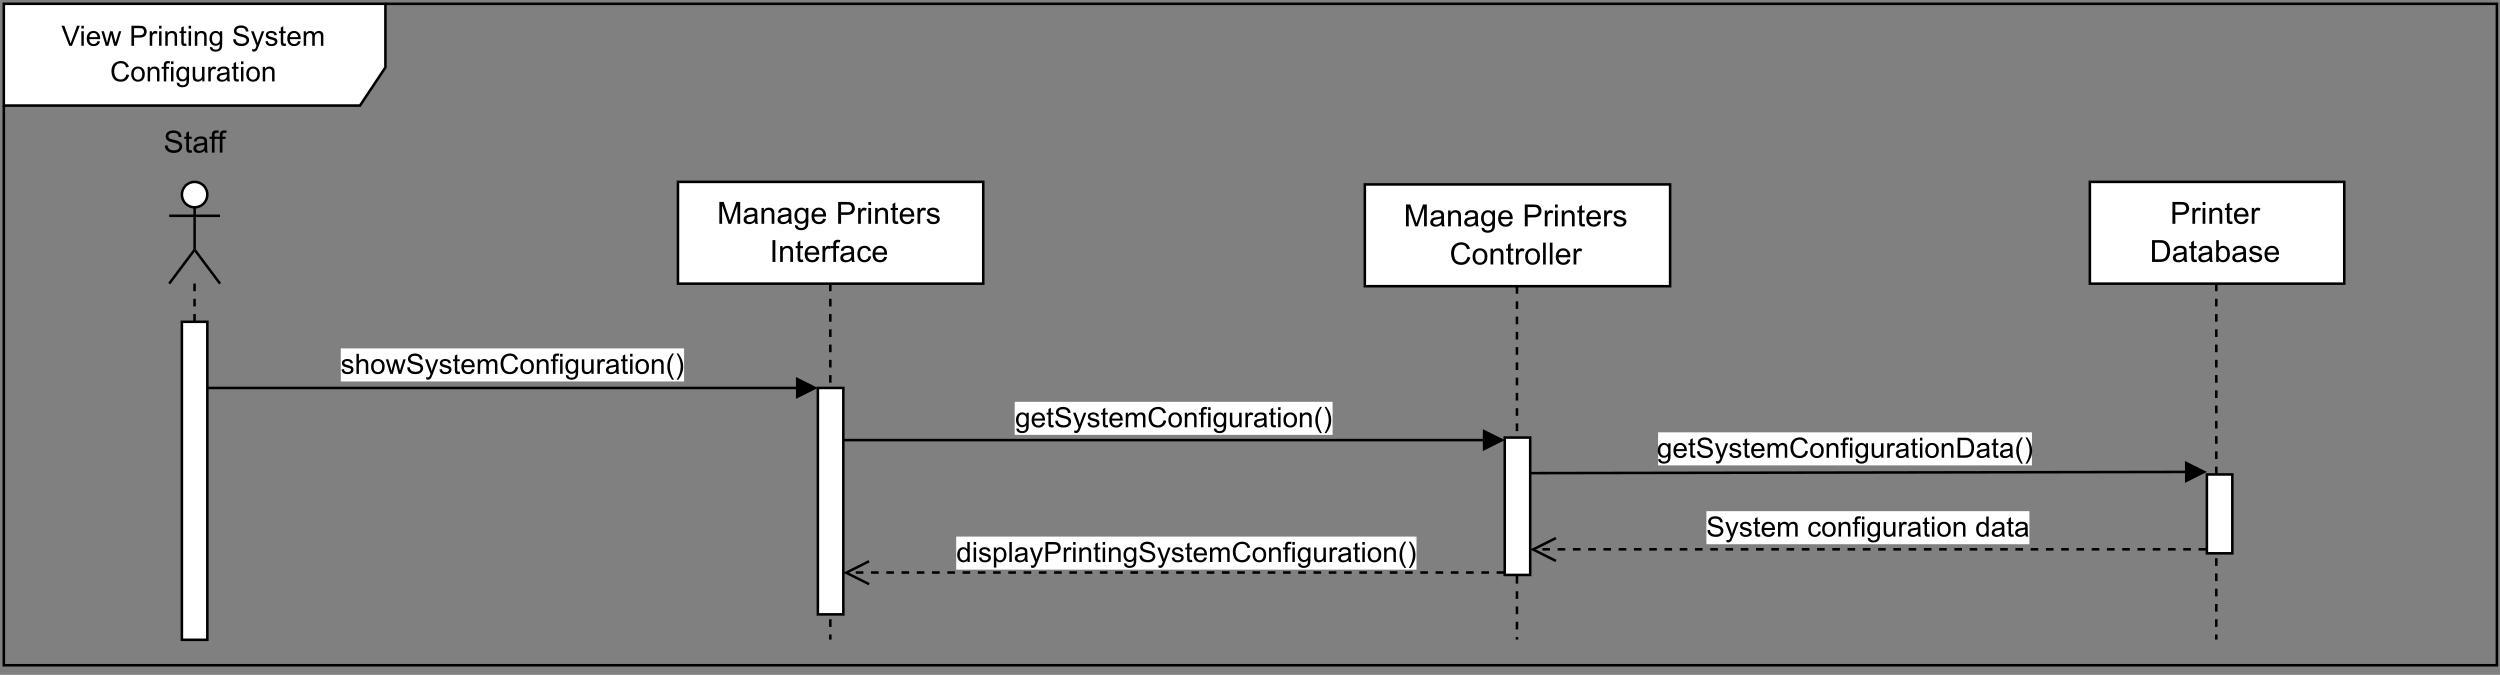<?xml version="1.0" encoding="UTF-8" standalone="no"?>
<svg 
   width="737.04pt"
   height="198.96pt"
   viewBox="0 0 737.04 198.96"
   version="1.1"
   id="svg721"
   xmlns:xlink="http://www.w3.org/1999/xlink"
   xmlns="http://www.w3.org/2000/svg"
   xmlns:svg="http://www.w3.org/2000/svg" content="%3Cmxfile%20host%3D%22app.diagrams.net%22%20modified%3D%222023-10-22T15%3A07%3A01.019Z%22%20agent%3D%22Mozilla%2F5.0%20(Windows%20NT%2010.0%3B%20Win64%3B%20x64)%20AppleWebKit%2F537.36%20(KHTML%2C%20like%20Gecko)%20Chrome%2F118.0.0.0%20Safari%2F537.36%22%20version%3D%2222.0.6%22%20etag%3D%22hsiCFbO8wj_GEp6wILn5%22%20type%3D%22google%22%3E%20%20%20%3Cdiagram%20name%3D%22Trang-1%22%20id%3D%22l50Gi74AB1dK1wLWRu6_%22%3E%20%20%20%20%20%3CmxGraphModel%20dx%3D%222463%22%20dy%3D%225078%22%20grid%3D%221%22%20gridSize%3D%2210%22%20guides%3D%221%22%20tooltips%3D%221%22%20connect%3D%221%22%20arrows%3D%221%22%20fold%3D%221%22%20page%3D%221%22%20pageScale%3D%221%22%20pageWidth%3D%22850%22%20pageHeight%3D%221100%22%20math%3D%220%22%20shadow%3D%220%22%3E%20%20%20%20%20%20%20%3Croot%3E%20%20%20%20%20%20%20%20%20%3CmxCell%20id%3D%220%22%20%2F%3E%20%20%20%20%20%20%20%20%20%3CmxCell%20id%3D%221%22%20parent%3D%220%22%20%2F%3E%20%20%20%20%20%20%20%20%20%3CmxCell%20id%3D%222%22%20value%3D%22%22%20style%3D%22shape%3DumlLifeline%3Bperimeter%3DlifelinePerimeter%3BwhiteSpace%3Dwrap%3Bhtml%3D1%3Bcontainer%3D1%3BdropTarget%3D0%3Bcollapsible%3D0%3BrecursiveResize%3D0%3BoutlineConnect%3D0%3BportConstraint%3Deastwest%3BnewEdgeStyle%3D%7B%26quot%3Bcurved%26quot%3B%3A0%2C%26quot%3Brounded%26quot%3B%3A0%7D%3Bparticipant%3DumlActor%3Bsize%3D40%3B%22%20vertex%3D%221%22%20parent%3D%221%22%3E%20%20%20%20%20%20%20%20%20%20%20%3CmxGeometry%20x%3D%224875%22%20y%3D%22-3430%22%20width%3D%2220%22%20height%3D%22180%22%20as%3D%22geometry%22%20%2F%3E%20%20%20%20%20%20%20%20%20%3C%2FmxCell%3E%20%20%20%20%20%20%20%20%20%3CmxCell%20id%3D%223%22%20value%3D%22%22%20style%3D%22html%3D1%3Bpoints%3D%5B%5B0%2C0%2C0%2C0%2C5%5D%2C%5B0%2C1%2C0%2C0%2C-5%5D%2C%5B1%2C0%2C0%2C0%2C5%5D%2C%5B1%2C1%2C0%2C0%2C-5%5D%5D%3Bperimeter%3DorthogonalPerimeter%3BoutlineConnect%3D0%3BtargetShapes%3DumlLifeline%3BportConstraint%3Deastwest%3BnewEdgeStyle%3D%7B%26quot%3Bcurved%26quot%3B%3A0%2C%26quot%3Brounded%26quot%3B%3A0%7D%3B%22%20vertex%3D%221%22%20parent%3D%222%22%3E%20%20%20%20%20%20%20%20%20%20%20%3CmxGeometry%20x%3D%225%22%20y%3D%2255%22%20width%3D%2210%22%20height%3D%22125%22%20as%3D%22geometry%22%20%2F%3E%20%20%20%20%20%20%20%20%20%3C%2FmxCell%3E%20%20%20%20%20%20%20%20%20%3CmxCell%20id%3D%224%22%20value%3D%22Manage%20Printers%20Interface%22%20style%3D%22shape%3DumlLifeline%3Bperimeter%3DlifelinePerimeter%3BwhiteSpace%3Dwrap%3Bhtml%3D1%3Bcontainer%3D0%3BdropTarget%3D0%3Bcollapsible%3D0%3BrecursiveResize%3D0%3BoutlineConnect%3D0%3BportConstraint%3Deastwest%3BnewEdgeStyle%3D%7B%26quot%3BedgeStyle%26quot%3B%3A%26quot%3BelbowEdgeStyle%26quot%3B%2C%26quot%3Belbow%26quot%3B%3A%26quot%3Bvertical%26quot%3B%2C%26quot%3Bcurved%26quot%3B%3A0%2C%26quot%3Brounded%26quot%3B%3A0%7D%3B%22%20vertex%3D%221%22%20parent%3D%221%22%3E%20%20%20%20%20%20%20%20%20%20%20%3CmxGeometry%20x%3D%225075%22%20y%3D%22-3430%22%20width%3D%22120%22%20height%3D%22180%22%20as%3D%22geometry%22%20%2F%3E%20%20%20%20%20%20%20%20%20%3C%2FmxCell%3E%20%20%20%20%20%20%20%20%20%3CmxCell%20id%3D%225%22%20value%3D%22%22%20style%3D%22html%3D1%3Bpoints%3D%5B%5B0%2C0%2C0%2C0%2C5%5D%2C%5B0%2C1%2C0%2C0%2C-5%5D%2C%5B1%2C0%2C0%2C0%2C5%5D%2C%5B1%2C1%2C0%2C0%2C-5%5D%5D%3Bperimeter%3DorthogonalPerimeter%3BoutlineConnect%3D0%3BtargetShapes%3DumlLifeline%3BportConstraint%3Deastwest%3BnewEdgeStyle%3D%7B%26quot%3Bcurved%26quot%3B%3A0%2C%26quot%3Brounded%26quot%3B%3A0%7D%3B%22%20vertex%3D%221%22%20parent%3D%224%22%3E%20%20%20%20%20%20%20%20%20%20%20%3CmxGeometry%20x%3D%2255%22%20y%3D%2281%22%20width%3D%2210%22%20height%3D%2289%22%20as%3D%22geometry%22%20%2F%3E%20%20%20%20%20%20%20%20%20%3C%2FmxCell%3E%20%20%20%20%20%20%20%20%20%3CmxCell%20id%3D%226%22%20value%3D%22Manage%20Printers%20Controller%22%20style%3D%22shape%3DumlLifeline%3Bperimeter%3DlifelinePerimeter%3BwhiteSpace%3Dwrap%3Bhtml%3D1%3Bcontainer%3D0%3BdropTarget%3D0%3Bcollapsible%3D0%3BrecursiveResize%3D0%3BoutlineConnect%3D0%3BportConstraint%3Deastwest%3BnewEdgeStyle%3D%7B%26quot%3BedgeStyle%26quot%3B%3A%26quot%3BelbowEdgeStyle%26quot%3B%2C%26quot%3Belbow%26quot%3B%3A%26quot%3Bvertical%26quot%3B%2C%26quot%3Bcurved%26quot%3B%3A0%2C%26quot%3Brounded%26quot%3B%3A0%7D%3B%22%20vertex%3D%221%22%20parent%3D%221%22%3E%20%20%20%20%20%20%20%20%20%20%20%3CmxGeometry%20x%3D%225345%22%20y%3D%22-3429%22%20width%3D%22120%22%20height%3D%22179%22%20as%3D%22geometry%22%20%2F%3E%20%20%20%20%20%20%20%20%20%3C%2FmxCell%3E%20%20%20%20%20%20%20%20%20%3CmxCell%20id%3D%227%22%20value%3D%22Printer%20%26lt%3Bbr%26gt%3BDatabase%22%20style%3D%22shape%3DumlLifeline%3Bperimeter%3DlifelinePerimeter%3BwhiteSpace%3Dwrap%3Bhtml%3D1%3Bcontainer%3D0%3BdropTarget%3D0%3Bcollapsible%3D0%3BrecursiveResize%3D0%3BoutlineConnect%3D0%3BportConstraint%3Deastwest%3BnewEdgeStyle%3D%7B%26quot%3BedgeStyle%26quot%3B%3A%26quot%3BelbowEdgeStyle%26quot%3B%2C%26quot%3Belbow%26quot%3B%3A%26quot%3Bvertical%26quot%3B%2C%26quot%3Bcurved%26quot%3B%3A0%2C%26quot%3Brounded%26quot%3B%3A0%7D%3B%22%20vertex%3D%221%22%20parent%3D%221%22%3E%20%20%20%20%20%20%20%20%20%20%20%3CmxGeometry%20x%3D%225630%22%20y%3D%22-3430%22%20width%3D%22100%22%20height%3D%22180%22%20as%3D%22geometry%22%20%2F%3E%20%20%20%20%20%20%20%20%20%3C%2FmxCell%3E%20%20%20%20%20%20%20%20%20%3CmxCell%20id%3D%228%22%20value%3D%22%22%20style%3D%22html%3D1%3Bpoints%3D%5B%5B0%2C0%2C0%2C0%2C5%5D%2C%5B0%2C1%2C0%2C0%2C-5%5D%2C%5B1%2C0%2C0%2C0%2C5%5D%2C%5B1%2C1%2C0%2C0%2C-5%5D%5D%3Bperimeter%3DorthogonalPerimeter%3BoutlineConnect%3D0%3BtargetShapes%3DumlLifeline%3BportConstraint%3Deastwest%3BnewEdgeStyle%3D%7B%26quot%3Bcurved%26quot%3B%3A0%2C%26quot%3Brounded%26quot%3B%3A0%7D%3B%22%20vertex%3D%221%22%20parent%3D%227%22%3E%20%20%20%20%20%20%20%20%20%20%20%3CmxGeometry%20x%3D%2246%22%20y%3D%22115%22%20width%3D%2210%22%20height%3D%2231%22%20as%3D%22geometry%22%20%2F%3E%20%20%20%20%20%20%20%20%20%3C%2FmxCell%3E%20%20%20%20%20%20%20%20%20%3CmxCell%20id%3D%229%22%20value%3D%22Staff%22%20style%3D%22text%3Bhtml%3D1%3Balign%3Dcenter%3BverticalAlign%3Dmiddle%3Bresizable%3D0%3Bpoints%3D%5B%5D%3Bautosize%3D1%3BstrokeColor%3Dnone%3BfillColor%3Dnone%3B%22%20vertex%3D%221%22%20parent%3D%221%22%3E%20%20%20%20%20%20%20%20%20%20%20%3CmxGeometry%20x%3D%224860%22%20y%3D%22-3460%22%20width%3D%2250%22%20height%3D%2230%22%20as%3D%22geometry%22%20%2F%3E%20%20%20%20%20%20%20%20%20%3C%2FmxCell%3E%20%20%20%20%20%20%20%20%20%3CmxCell%20id%3D%2210%22%20value%3D%22showSystemConfiguration()%22%20style%3D%22html%3D1%3BverticalAlign%3Dbottom%3BendArrow%3Dblock%3Bcurved%3D0%3Brounded%3D0%3B%22%20edge%3D%221%22%20parent%3D%221%22%3E%20%20%20%20%20%20%20%20%20%20%20%3CmxGeometry%20width%3D%2280%22%20relative%3D%221%22%20as%3D%22geometry%22%3E%20%20%20%20%20%20%20%20%20%20%20%20%20%3CmxPoint%20x%3D%224890%22%20y%3D%22-3349%22%20as%3D%22sourcePoint%22%20%2F%3E%20%20%20%20%20%20%20%20%20%20%20%20%20%3CmxPoint%20x%3D%225130%22%20y%3D%22-3349%22%20as%3D%22targetPoint%22%20%2F%3E%20%20%20%20%20%20%20%20%20%20%20%20%20%3CmxPoint%20as%3D%22offset%22%20%2F%3E%20%20%20%20%20%20%20%20%20%20%20%3C%2FmxGeometry%3E%20%20%20%20%20%20%20%20%20%3C%2FmxCell%3E%20%20%20%20%20%20%20%20%20%3CmxCell%20id%3D%2211%22%20value%3D%22getSystemConfiguration()%22%20style%3D%22html%3D1%3BverticalAlign%3Dbottom%3BendArrow%3Dblock%3Bcurved%3D0%3Brounded%3D0%3B%22%20edge%3D%221%22%20parent%3D%221%22%3E%20%20%20%20%20%20%20%20%20%20%20%3CmxGeometry%20x%3D%220.003%22%20width%3D%2280%22%20relative%3D%221%22%20as%3D%22geometry%22%3E%20%20%20%20%20%20%20%20%20%20%20%20%20%3CmxPoint%20x%3D%225140%22%20y%3D%22-3328.5%22%20as%3D%22sourcePoint%22%20%2F%3E%20%20%20%20%20%20%20%20%20%20%20%20%20%3CmxPoint%20x%3D%225400%22%20y%3D%22-3328.5%22%20as%3D%22targetPoint%22%20%2F%3E%20%20%20%20%20%20%20%20%20%20%20%20%20%3CmxPoint%20as%3D%22offset%22%20%2F%3E%20%20%20%20%20%20%20%20%20%20%20%3C%2FmxGeometry%3E%20%20%20%20%20%20%20%20%20%3C%2FmxCell%3E%20%20%20%20%20%20%20%20%20%3CmxCell%20id%3D%2212%22%20value%3D%22getSystemConfigurationData()%22%20style%3D%22html%3D1%3BverticalAlign%3Dbottom%3BendArrow%3Dblock%3BedgeStyle%3DelbowEdgeStyle%3Belbow%3Dvertical%3Bcurved%3D0%3Brounded%3D0%3B%22%20edge%3D%221%22%20parent%3D%221%22%3E%20%20%20%20%20%20%20%20%20%20%20%3CmxGeometry%20x%3D%22-0.071%22%20relative%3D%221%22%20as%3D%22geometry%22%3E%20%20%20%20%20%20%20%20%20%20%20%20%20%3CmxPoint%20x%3D%225410%22%20y%3D%22-3315.519%22%20as%3D%22sourcePoint%22%20%2F%3E%20%20%20%20%20%20%20%20%20%20%20%20%20%3CArray%20as%3D%22points%22%20%2F%3E%20%20%20%20%20%20%20%20%20%20%20%20%20%3CmxPoint%20as%3D%22offset%22%20%2F%3E%20%20%20%20%20%20%20%20%20%20%20%20%20%3CmxPoint%20x%3D%225676%22%20y%3D%22-3315.519%22%20as%3D%22targetPoint%22%20%2F%3E%20%20%20%20%20%20%20%20%20%20%20%3C%2FmxGeometry%3E%20%20%20%20%20%20%20%20%20%3C%2FmxCell%3E%20%20%20%20%20%20%20%20%20%3CmxCell%20id%3D%2213%22%20value%3D%22View%20Printing%20System%20Configuration%22%20style%3D%22shape%3DumlFrame%3BwhiteSpace%3Dwrap%3Bhtml%3D1%3BpointerEvents%3D0%3BfontFamily%3DHelvetica%3BfontSize%3D11%3BfontColor%3Ddefault%3Bwidth%3D150%3Bheight%3D40%3B%22%20vertex%3D%221%22%20parent%3D%221%22%3E%20%20%20%20%20%20%20%20%20%20%20%3CmxGeometry%20x%3D%224810%22%20y%3D%22-3500%22%20width%3D%22980%22%20height%3D%22260%22%20as%3D%22geometry%22%20%2F%3E%20%20%20%20%20%20%20%20%20%3C%2FmxCell%3E%20%20%20%20%20%20%20%20%20%3CmxCell%20id%3D%2214%22%20value%3D%22displayPrintingSystemConfiguration()%22%20style%3D%22html%3D1%3BverticalAlign%3Dbottom%3BendArrow%3Dopen%3Bdashed%3D1%3BendSize%3D8%3Bcurved%3D0%3Brounded%3D0%3BlabelBackgroundColor%3Ddefault%3BstrokeColor%3Ddefault%3Balign%3Dcenter%3BfontFamily%3DHelvetica%3BfontSize%3D11%3BfontColor%3Ddefault%3Bshape%3Dconnector%3B%22%20edge%3D%221%22%20source%3D%2215%22%20parent%3D%221%22%3E%20%20%20%20%20%20%20%20%20%20%20%3CmxGeometry%20x%3D%22-0.036%22%20y%3D%221%22%20relative%3D%221%22%20as%3D%22geometry%22%3E%20%20%20%20%20%20%20%20%20%20%20%20%20%3CmxPoint%20x%3D%225662%22%20y%3D%22-3276.37%22%20as%3D%22sourcePoint%22%20%2F%3E%20%20%20%20%20%20%20%20%20%20%20%20%20%3CmxPoint%20x%3D%225140%22%20y%3D%22-3276.37%22%20as%3D%22targetPoint%22%20%2F%3E%20%20%20%20%20%20%20%20%20%20%20%20%20%3CmxPoint%20as%3D%22offset%22%20%2F%3E%20%20%20%20%20%20%20%20%20%20%20%3C%2FmxGeometry%3E%20%20%20%20%20%20%20%20%20%3C%2FmxCell%3E%20%20%20%20%20%20%20%20%20%3CmxCell%20id%3D%2215%22%20value%3D%22%22%20style%3D%22html%3D1%3Bpoints%3D%5B%5B0%2C0%2C0%2C0%2C5%5D%2C%5B0%2C1%2C0%2C0%2C-5%5D%2C%5B1%2C0%2C0%2C0%2C5%5D%2C%5B1%2C1%2C0%2C0%2C-5%5D%5D%3Bperimeter%3DorthogonalPerimeter%3BoutlineConnect%3D0%3BtargetShapes%3DumlLifeline%3BportConstraint%3Deastwest%3BnewEdgeStyle%3D%7B%26quot%3Bcurved%26quot%3B%3A0%2C%26quot%3Brounded%26quot%3B%3A0%7D%3B%22%20vertex%3D%221%22%20parent%3D%221%22%3E%20%20%20%20%20%20%20%20%20%20%20%3CmxGeometry%20x%3D%225400%22%20y%3D%22-3329.5%22%20width%3D%2210%22%20height%3D%2254%22%20as%3D%22geometry%22%20%2F%3E%20%20%20%20%20%20%20%20%20%3C%2FmxCell%3E%20%20%20%20%20%20%20%20%20%3CmxCell%20id%3D%2216%22%20value%3D%22System%20configuration%20data%22%20style%3D%22html%3D1%3BverticalAlign%3Dbottom%3BendArrow%3Dopen%3Bdashed%3D1%3BendSize%3D8%3Bcurved%3D0%3Brounded%3D0%3B%22%20edge%3D%221%22%20parent%3D%221%22%3E%20%20%20%20%20%20%20%20%20%20%20%3CmxGeometry%20x%3D%220%22%20relative%3D%221%22%20as%3D%22geometry%22%3E%20%20%20%20%20%20%20%20%20%20%20%20%20%3CmxPoint%20x%3D%225676%22%20y%3D%22-3285.5%22%20as%3D%22sourcePoint%22%20%2F%3E%20%20%20%20%20%20%20%20%20%20%20%20%20%3CmxPoint%20x%3D%225410%22%20y%3D%22-3285.5%22%20as%3D%22targetPoint%22%20%2F%3E%20%20%20%20%20%20%20%20%20%20%20%20%20%3CmxPoint%20as%3D%22offset%22%20%2F%3E%20%20%20%20%20%20%20%20%20%20%20%3C%2FmxGeometry%3E%20%20%20%20%20%20%20%20%20%3C%2FmxCell%3E%20%20%20%20%20%20%20%3C%2Froot%3E%20%20%20%20%20%3C%2FmxGraphModel%3E%20%20%20%3C%2Fdiagram%3E%20%3C%2Fmxfile%3E%20">
  <rect x="0" y="0" width="737.04" height="198.96" fill="#808080" stroke="none"/>
  <defs
     id="defs147">
    <g
       id="g145">
      <g
         id="glyph-0-0">
        <path
           d="M 1.125 0 L 1.125 -5.625 L 5.625 -5.625 L 5.625 0 Z M 1.266 -0.141 L 5.484 -0.141 L 5.484 -5.484 L 1.266 -5.484 Z M 1.266 -0.141 "
           id="path2" />
      </g>
      <g
         id="glyph-0-1">
        <path
           d="M 0.672 0 L 0.672 -6.438 L 1.953 -6.438 L 3.469 -1.875 C 3.613 -1.457 3.719 -1.141 3.781 -0.922 C 3.852 -1.16 3.969 -1.504 4.125 -1.953 L 5.672 -6.438 L 6.812 -6.438 L 6.812 0 L 6 0 L 6 -5.391 L 4.125 0 L 3.359 0 L 1.484 -5.484 L 1.484 0 Z M 0.672 0 "
           id="path5" />
      </g>
      <g
         id="glyph-0-2">
        <path
           d="M 3.641 -0.578 C 3.348 -0.328 3.066 -0.148 2.797 -0.047 C 2.523 0.055 2.234 0.109 1.922 0.109 C 1.41 0.109 1.016 -0.016 0.734 -0.266 C 0.461 -0.516 0.328 -0.836 0.328 -1.234 C 0.328 -1.461 0.379 -1.672 0.484 -1.859 C 0.586 -2.047 0.723 -2.195 0.891 -2.312 C 1.055 -2.426 1.242 -2.516 1.453 -2.578 C 1.609 -2.609 1.844 -2.645 2.156 -2.688 C 2.801 -2.758 3.273 -2.852 3.578 -2.969 C 3.578 -3.07 3.578 -3.141 3.578 -3.172 C 3.578 -3.492 3.504 -3.719 3.359 -3.844 C 3.148 -4.031 2.848 -4.125 2.453 -4.125 C 2.078 -4.125 1.801 -4.055 1.625 -3.922 C 1.445 -3.797 1.316 -3.566 1.234 -3.234 L 0.469 -3.328 C 0.531 -3.66 0.641 -3.926 0.797 -4.125 C 0.961 -4.332 1.195 -4.488 1.5 -4.594 C 1.812 -4.707 2.164 -4.766 2.562 -4.766 C 2.969 -4.766 3.289 -4.719 3.531 -4.625 C 3.781 -4.531 3.961 -4.41 4.078 -4.266 C 4.203 -4.129 4.285 -3.953 4.328 -3.734 C 4.359 -3.598 4.375 -3.359 4.375 -3.016 L 4.375 -1.953 C 4.375 -1.223 4.391 -0.758 4.422 -0.562 C 4.453 -0.363 4.52 -0.176 4.625 0 L 3.797 0 C 3.711 -0.164 3.66 -0.359 3.641 -0.578 Z M 3.578 -2.344 C 3.285 -2.227 2.852 -2.129 2.281 -2.047 C 1.957 -1.992 1.727 -1.938 1.594 -1.875 C 1.457 -1.82 1.352 -1.738 1.281 -1.625 C 1.207 -1.508 1.172 -1.383 1.172 -1.25 C 1.172 -1.039 1.25 -0.863 1.406 -0.719 C 1.562 -0.582 1.797 -0.516 2.109 -0.516 C 2.41 -0.516 2.68 -0.582 2.922 -0.719 C 3.16 -0.852 3.336 -1.035 3.453 -1.266 C 3.535 -1.441 3.578 -1.703 3.578 -2.047 Z M 3.578 -2.344 "
           id="path8" />
      </g>
      <g
         id="glyph-0-3">
        <path
           d="M 0.594 0 L 0.594 -4.672 L 1.312 -4.672 L 1.312 -4 C 1.645 -4.508 2.141 -4.766 2.797 -4.766 C 3.078 -4.766 3.332 -4.711 3.562 -4.609 C 3.801 -4.516 3.977 -4.383 4.094 -4.219 C 4.207 -4.062 4.289 -3.867 4.344 -3.641 C 4.375 -3.492 4.391 -3.238 4.391 -2.875 L 4.391 0 L 3.594 0 L 3.594 -2.844 C 3.594 -3.164 3.562 -3.406 3.5 -3.562 C 3.438 -3.719 3.328 -3.844 3.172 -3.938 C 3.016 -4.039 2.832 -4.094 2.625 -4.094 C 2.289 -4.094 2 -3.984 1.75 -3.766 C 1.508 -3.555 1.391 -3.148 1.391 -2.547 L 1.391 0 Z M 0.594 0 "
           id="path11" />
      </g>
      <g
         id="glyph-0-4">
        <path
           d="M 0.453 0.391 L 1.219 0.5 C 1.25 0.738 1.336 0.91 1.484 1.016 C 1.68 1.16 1.953 1.234 2.297 1.234 C 2.66 1.234 2.941 1.16 3.141 1.016 C 3.336 0.867 3.473 0.664 3.547 0.406 C 3.586 0.238 3.602 -0.098 3.594 -0.609 C 3.25 -0.203 2.82 0 2.312 0 C 1.664 0 1.164 -0.227 0.812 -0.688 C 0.469 -1.156 0.297 -1.711 0.297 -2.359 C 0.297 -2.805 0.375 -3.219 0.531 -3.594 C 0.695 -3.969 0.93 -4.254 1.234 -4.453 C 1.535 -4.66 1.895 -4.766 2.312 -4.766 C 2.863 -4.766 3.316 -4.547 3.672 -4.109 L 3.672 -4.672 L 4.406 -4.672 L 4.406 -0.641 C 4.406 0.086 4.328 0.602 4.172 0.906 C 4.023 1.207 3.789 1.445 3.469 1.625 C 3.156 1.801 2.766 1.891 2.297 1.891 C 1.734 1.891 1.281 1.766 0.938 1.516 C 0.602 1.266 0.441 0.891 0.453 0.391 Z M 1.109 -2.422 C 1.109 -1.805 1.227 -1.359 1.469 -1.078 C 1.707 -0.797 2.008 -0.656 2.375 -0.656 C 2.738 -0.656 3.047 -0.797 3.297 -1.078 C 3.547 -1.359 3.672 -1.797 3.672 -2.391 C 3.672 -2.961 3.539 -3.395 3.281 -3.688 C 3.031 -3.977 2.727 -4.125 2.375 -4.125 C 2.02 -4.125 1.719 -3.977 1.469 -3.688 C 1.227 -3.406 1.109 -2.984 1.109 -2.422 Z M 1.109 -2.422 "
           id="path14" />
      </g>
      <g
         id="glyph-0-5">
        <path
           d="M 3.781 -1.5 L 4.609 -1.406 C 4.473 -0.926 4.227 -0.551 3.875 -0.281 C 3.531 -0.02 3.086 0.109 2.547 0.109 C 1.867 0.109 1.328 -0.098 0.922 -0.516 C 0.523 -0.941 0.328 -1.535 0.328 -2.297 C 0.328 -3.078 0.531 -3.68 0.938 -4.109 C 1.344 -4.547 1.867 -4.766 2.516 -4.766 C 3.141 -4.766 3.645 -4.551 4.031 -4.125 C 4.426 -3.707 4.625 -3.113 4.625 -2.344 C 4.625 -2.289 4.625 -2.219 4.625 -2.125 L 1.141 -2.125 C 1.172 -1.613 1.316 -1.223 1.578 -0.953 C 1.836 -0.68 2.164 -0.547 2.562 -0.547 C 2.852 -0.547 3.098 -0.617 3.297 -0.766 C 3.504 -0.922 3.664 -1.164 3.781 -1.5 Z M 1.188 -2.781 L 3.797 -2.781 C 3.766 -3.176 3.664 -3.473 3.5 -3.672 C 3.25 -3.973 2.922 -4.125 2.516 -4.125 C 2.148 -4.125 1.844 -4 1.594 -3.75 C 1.352 -3.508 1.219 -3.188 1.188 -2.781 Z M 1.188 -2.781 "
           id="path17" />
      </g>
      <g
         id="glyph-0-6" />
      <g
         id="glyph-0-7">
        <path
           d="M 0.688 0 L 0.688 -6.438 L 3.125 -6.438 C 3.551 -6.438 3.879 -6.414 4.109 -6.375 C 4.422 -6.32 4.68 -6.223 4.891 -6.078 C 5.109 -5.93 5.281 -5.723 5.406 -5.453 C 5.539 -5.191 5.609 -4.898 5.609 -4.578 C 5.609 -4.023 5.43 -3.562 5.078 -3.188 C 4.734 -2.812 4.109 -2.625 3.203 -2.625 L 1.547 -2.625 L 1.547 0 Z M 1.547 -3.375 L 3.219 -3.375 C 3.758 -3.375 4.145 -3.477 4.375 -3.688 C 4.613 -3.895 4.734 -4.18 4.734 -4.547 C 4.734 -4.816 4.664 -5.047 4.531 -5.234 C 4.395 -5.43 4.211 -5.562 3.984 -5.625 C 3.848 -5.664 3.582 -5.688 3.188 -5.688 L 1.547 -5.688 Z M 1.547 -3.375 "
           id="path21" />
      </g>
      <g
         id="glyph-0-8">
        <path
           d="M 0.578 0 L 0.578 -4.672 L 1.297 -4.672 L 1.297 -3.953 C 1.473 -4.285 1.641 -4.504 1.797 -4.609 C 1.953 -4.711 2.125 -4.766 2.312 -4.766 C 2.57 -4.766 2.844 -4.68 3.125 -4.516 L 2.844 -3.781 C 2.656 -3.895 2.461 -3.953 2.266 -3.953 C 2.098 -3.953 1.941 -3.898 1.797 -3.797 C 1.66 -3.691 1.562 -3.547 1.5 -3.359 C 1.414 -3.078 1.375 -2.77 1.375 -2.438 L 1.375 0 Z M 0.578 0 "
           id="path24" />
      </g>
      <g
         id="glyph-0-9">
        <path
           d="M 0.594 -5.531 L 0.594 -6.438 L 1.391 -6.438 L 1.391 -5.531 Z M 0.594 0 L 0.594 -4.672 L 1.391 -4.672 L 1.391 0 Z M 0.594 0 "
           id="path27" />
      </g>
      <g
         id="glyph-0-10">
        <path
           d="M 2.328 -0.703 L 2.438 -0.016 C 2.207 0.035 2.008 0.062 1.844 0.062 C 1.551 0.062 1.328 0.016 1.172 -0.078 C 1.016 -0.172 0.898 -0.289 0.828 -0.438 C 0.766 -0.582 0.734 -0.891 0.734 -1.359 L 0.734 -4.047 L 0.156 -4.047 L 0.156 -4.672 L 0.734 -4.672 L 0.734 -5.828 L 1.531 -6.297 L 1.531 -4.672 L 2.328 -4.672 L 2.328 -4.047 L 1.531 -4.047 L 1.531 -1.328 C 1.531 -1.098 1.539 -0.953 1.562 -0.891 C 1.594 -0.828 1.641 -0.773 1.703 -0.734 C 1.766 -0.691 1.852 -0.672 1.969 -0.672 C 2.062 -0.672 2.18 -0.68 2.328 -0.703 Z M 2.328 -0.703 "
           id="path30" />
      </g>
      <g
         id="glyph-0-11">
        <path
           d="M 0.281 -1.391 L 1.062 -1.516 C 1.102 -1.203 1.223 -0.961 1.422 -0.797 C 1.629 -0.629 1.91 -0.547 2.266 -0.547 C 2.629 -0.547 2.898 -0.617 3.078 -0.766 C 3.254 -0.91 3.344 -1.082 3.344 -1.281 C 3.344 -1.469 3.266 -1.609 3.109 -1.703 C 2.992 -1.773 2.723 -1.867 2.297 -1.984 C 1.711 -2.129 1.305 -2.254 1.078 -2.359 C 0.859 -2.461 0.691 -2.609 0.578 -2.797 C 0.461 -2.984 0.406 -3.191 0.406 -3.422 C 0.406 -3.629 0.453 -3.82 0.547 -4 C 0.641 -4.176 0.77 -4.328 0.938 -4.453 C 1.062 -4.535 1.227 -4.609 1.438 -4.672 C 1.656 -4.734 1.883 -4.766 2.125 -4.766 C 2.488 -4.766 2.805 -4.711 3.078 -4.609 C 3.359 -4.504 3.566 -4.363 3.703 -4.188 C 3.836 -4.008 3.93 -3.77 3.984 -3.469 L 3.203 -3.359 C 3.172 -3.598 3.066 -3.785 2.891 -3.922 C 2.723 -4.055 2.488 -4.125 2.188 -4.125 C 1.82 -4.125 1.562 -4.062 1.406 -3.938 C 1.25 -3.82 1.172 -3.68 1.172 -3.516 C 1.172 -3.41 1.203 -3.32 1.266 -3.25 C 1.328 -3.156 1.43 -3.082 1.578 -3.031 C 1.648 -3 1.879 -2.93 2.266 -2.828 C 2.828 -2.68 3.219 -2.562 3.438 -2.469 C 3.664 -2.375 3.844 -2.234 3.969 -2.047 C 4.094 -1.867 4.156 -1.645 4.156 -1.375 C 4.156 -1.102 4.078 -0.852 3.922 -0.625 C 3.766 -0.395 3.539 -0.211 3.25 -0.078 C 2.969 0.047 2.641 0.109 2.266 0.109 C 1.66 0.109 1.195 -0.016 0.875 -0.266 C 0.562 -0.523 0.363 -0.898 0.281 -1.391 Z M 0.281 -1.391 "
           id="path33" />
      </g>
      <g
         id="glyph-0-12">
        <path
           d="M 0.844 0 L 0.844 -6.438 L 1.688 -6.438 L 1.688 0 Z M 0.844 0 "
           id="path36" />
      </g>
      <g
         id="glyph-0-13">
        <path
           d="M 0.781 0 L 0.781 -4.047 L 0.078 -4.047 L 0.078 -4.672 L 0.781 -4.672 L 0.781 -5.156 C 0.781 -5.477 0.805 -5.711 0.859 -5.859 C 0.941 -6.066 1.078 -6.234 1.266 -6.359 C 1.461 -6.484 1.734 -6.547 2.078 -6.547 C 2.297 -6.547 2.539 -6.52 2.812 -6.469 L 2.688 -5.781 C 2.531 -5.812 2.379 -5.828 2.234 -5.828 C 1.992 -5.828 1.82 -5.773 1.719 -5.672 C 1.613 -5.566 1.562 -5.375 1.562 -5.094 L 1.562 -4.672 L 2.484 -4.672 L 2.484 -4.047 L 1.562 -4.047 L 1.562 0 Z M 0.781 0 "
           id="path39" />
      </g>
      <g
         id="glyph-0-14">
        <path
           d="M 3.641 -1.703 L 4.422 -1.609 C 4.336 -1.066 4.117 -0.645 3.766 -0.344 C 3.41 -0.039 2.977 0.109 2.469 0.109 C 1.832 0.109 1.32 -0.098 0.938 -0.516 C 0.551 -0.93 0.359 -1.531 0.359 -2.312 C 0.359 -2.82 0.441 -3.266 0.609 -3.641 C 0.773 -4.016 1.023 -4.297 1.359 -4.484 C 1.703 -4.672 2.078 -4.766 2.484 -4.766 C 2.984 -4.766 3.395 -4.633 3.719 -4.375 C 4.039 -4.125 4.25 -3.766 4.344 -3.297 L 3.578 -3.172 C 3.504 -3.484 3.375 -3.719 3.188 -3.875 C 3 -4.039 2.773 -4.125 2.516 -4.125 C 2.109 -4.125 1.781 -3.977 1.531 -3.688 C 1.289 -3.406 1.172 -2.957 1.172 -2.344 C 1.172 -1.707 1.289 -1.25 1.531 -0.969 C 1.77 -0.688 2.082 -0.547 2.469 -0.547 C 2.781 -0.547 3.039 -0.641 3.25 -0.828 C 3.457 -1.016 3.586 -1.305 3.641 -1.703 Z M 3.641 -1.703 "
           id="path42" />
      </g>
      <g
         id="glyph-0-15">
        <path
           d="M 5.297 -2.266 L 6.141 -2.047 C 5.961 -1.348 5.641 -0.812 5.172 -0.438 C 4.711 -0.07 4.145 0.109 3.469 0.109 C 2.781 0.109 2.219 -0.031 1.781 -0.312 C 1.344 -0.594 1.008 -1 0.781 -1.531 C 0.562 -2.07 0.453 -2.648 0.453 -3.266 C 0.453 -3.941 0.578 -4.531 0.828 -5.031 C 1.086 -5.531 1.453 -5.906 1.922 -6.156 C 2.398 -6.414 2.922 -6.547 3.484 -6.547 C 4.129 -6.547 4.672 -6.379 5.109 -6.047 C 5.555 -5.723 5.863 -5.266 6.031 -4.672 L 5.188 -4.484 C 5.039 -4.953 4.828 -5.289 4.547 -5.5 C 4.266 -5.719 3.906 -5.828 3.469 -5.828 C 2.977 -5.828 2.566 -5.707 2.234 -5.469 C 1.898 -5.227 1.664 -4.906 1.531 -4.5 C 1.395 -4.102 1.328 -3.695 1.328 -3.281 C 1.328 -2.727 1.406 -2.242 1.562 -1.828 C 1.727 -1.422 1.977 -1.117 2.312 -0.922 C 2.645 -0.723 3.008 -0.625 3.406 -0.625 C 3.883 -0.625 4.285 -0.758 4.609 -1.031 C 4.941 -1.312 5.172 -1.723 5.297 -2.266 Z M 5.297 -2.266 "
           id="path45" />
      </g>
      <g
         id="glyph-0-16">
        <path
           d="M 0.297 -2.328 C 0.297 -3.191 0.535 -3.832 1.016 -4.25 C 1.422 -4.594 1.91 -4.766 2.484 -4.766 C 3.129 -4.766 3.656 -4.555 4.062 -4.141 C 4.469 -3.723 4.672 -3.145 4.672 -2.406 C 4.672 -1.801 4.578 -1.328 4.391 -0.984 C 4.211 -0.641 3.953 -0.367 3.609 -0.172 C 3.266 0.016 2.891 0.109 2.484 0.109 C 1.828 0.109 1.297 -0.098 0.891 -0.516 C 0.492 -0.941 0.297 -1.547 0.297 -2.328 Z M 1.109 -2.328 C 1.109 -1.734 1.238 -1.285 1.5 -0.984 C 1.758 -0.691 2.086 -0.547 2.484 -0.547 C 2.879 -0.547 3.207 -0.691 3.469 -0.984 C 3.727 -1.285 3.859 -1.742 3.859 -2.359 C 3.859 -2.93 3.727 -3.367 3.469 -3.672 C 3.207 -3.973 2.879 -4.125 2.484 -4.125 C 2.086 -4.125 1.758 -3.973 1.5 -3.672 C 1.238 -3.379 1.109 -2.93 1.109 -2.328 Z M 1.109 -2.328 "
           id="path48" />
      </g>
      <g
         id="glyph-0-17">
        <path
           d="M 0.578 0 L 0.578 -6.438 L 1.359 -6.438 L 1.359 0 Z M 0.578 0 "
           id="path51" />
      </g>
      <g
         id="glyph-0-18">
        <path
           d="M 0.688 0 L 0.688 -6.438 L 2.906 -6.438 C 3.414 -6.438 3.801 -6.406 4.062 -6.344 C 4.426 -6.258 4.738 -6.109 5 -5.891 C 5.344 -5.598 5.598 -5.227 5.766 -4.781 C 5.93 -4.344 6.016 -3.832 6.016 -3.25 C 6.016 -2.758 5.957 -2.328 5.844 -1.953 C 5.727 -1.578 5.582 -1.266 5.406 -1.016 C 5.227 -0.766 5.031 -0.566 4.812 -0.422 C 4.602 -0.285 4.348 -0.18 4.047 -0.109 C 3.754 -0.035 3.41 0 3.016 0 Z M 1.547 -0.766 L 2.922 -0.766 C 3.348 -0.766 3.68 -0.801 3.922 -0.875 C 4.16 -0.957 4.352 -1.07 4.5 -1.219 C 4.695 -1.414 4.852 -1.688 4.969 -2.031 C 5.082 -2.375 5.141 -2.785 5.141 -3.266 C 5.141 -3.941 5.031 -4.457 4.812 -4.812 C 4.594 -5.176 4.32 -5.422 4 -5.547 C 3.77 -5.641 3.406 -5.688 2.906 -5.688 L 1.547 -5.688 Z M 1.547 -0.766 "
           id="path54" />
      </g>
      <g
         id="glyph-0-19">
        <path
           d="M 1.328 0 L 0.594 0 L 0.594 -6.438 L 1.375 -6.438 L 1.375 -4.141 C 1.707 -4.555 2.133 -4.766 2.656 -4.766 C 2.945 -4.766 3.219 -4.707 3.469 -4.594 C 3.727 -4.477 3.941 -4.316 4.109 -4.109 C 4.273 -3.898 4.406 -3.645 4.5 -3.344 C 4.594 -3.051 4.641 -2.738 4.641 -2.406 C 4.641 -1.602 4.441 -0.984 4.047 -0.547 C 3.648 -0.109 3.176 0.109 2.625 0.109 C 2.07 0.109 1.641 -0.117 1.328 -0.578 Z M 1.312 -2.375 C 1.312 -1.812 1.391 -1.406 1.547 -1.156 C 1.797 -0.75 2.129 -0.547 2.547 -0.547 C 2.898 -0.547 3.203 -0.695 3.453 -1 C 3.703 -1.301 3.828 -1.75 3.828 -2.344 C 3.828 -2.945 3.707 -3.395 3.469 -3.688 C 3.227 -3.977 2.938 -4.125 2.594 -4.125 C 2.238 -4.125 1.938 -3.973 1.688 -3.672 C 1.438 -3.367 1.312 -2.938 1.312 -2.375 Z M 1.312 -2.375 "
           id="path57" />
      </g>
      <g
         id="glyph-0-20">
        <path
           d="M 0.406 -2.062 L 1.203 -2.141 C 1.242 -1.816 1.332 -1.551 1.469 -1.344 C 1.613 -1.133 1.832 -0.969 2.125 -0.844 C 2.414 -0.719 2.742 -0.656 3.109 -0.656 C 3.43 -0.656 3.719 -0.703 3.969 -0.797 C 4.219 -0.891 4.406 -1.02 4.531 -1.188 C 4.656 -1.363 4.719 -1.551 4.719 -1.75 C 4.719 -1.945 4.656 -2.117 4.531 -2.266 C 4.414 -2.422 4.223 -2.551 3.953 -2.656 C 3.785 -2.727 3.406 -2.832 2.812 -2.969 C 2.219 -3.113 1.801 -3.25 1.562 -3.375 C 1.258 -3.531 1.031 -3.727 0.875 -3.969 C 0.727 -4.207 0.656 -4.477 0.656 -4.781 C 0.656 -5.102 0.742 -5.406 0.922 -5.688 C 1.109 -5.969 1.379 -6.18 1.734 -6.328 C 2.086 -6.473 2.484 -6.547 2.922 -6.547 C 3.398 -6.547 3.82 -6.469 4.188 -6.312 C 4.551 -6.164 4.828 -5.941 5.016 -5.641 C 5.211 -5.336 5.32 -5 5.344 -4.625 L 4.516 -4.562 C 4.473 -4.969 4.328 -5.273 4.078 -5.484 C 3.828 -5.691 3.453 -5.797 2.953 -5.797 C 2.441 -5.797 2.066 -5.703 1.828 -5.516 C 1.586 -5.328 1.469 -5.098 1.469 -4.828 C 1.469 -4.598 1.551 -4.41 1.719 -4.266 C 1.883 -4.109 2.312 -3.953 3 -3.797 C 3.695 -3.641 4.176 -3.504 4.438 -3.391 C 4.812 -3.223 5.086 -3.004 5.266 -2.734 C 5.441 -2.473 5.531 -2.164 5.531 -1.812 C 5.531 -1.477 5.43 -1.156 5.234 -0.844 C 5.035 -0.539 4.754 -0.305 4.391 -0.141 C 4.023 0.023 3.613 0.109 3.156 0.109 C 2.57 0.109 2.082 0.023 1.688 -0.141 C 1.289 -0.316 0.977 -0.57 0.75 -0.906 C 0.531 -1.25 0.414 -1.633 0.406 -2.062 Z M 0.406 -2.062 "
           id="path60" />
      </g>
      <g
         id="glyph-1-0">
        <path
           d="M 1.031 0 L 1.031 -5.156 L 5.156 -5.156 L 5.156 0 Z M 1.156 -0.125 L 5.031 -0.125 L 5.031 -5.031 L 1.156 -5.031 Z M 1.156 -0.125 "
           id="path63" />
      </g>
      <g
         id="glyph-1-1">
        <path
           d="M 0.25 -1.281 L 0.969 -1.391 C 1.008 -1.098 1.117 -0.875 1.297 -0.719 C 1.484 -0.57 1.742 -0.5 2.078 -0.5 C 2.41 -0.5 2.656 -0.566 2.812 -0.703 C 2.977 -0.836 3.062 -1 3.062 -1.188 C 3.062 -1.344 2.988 -1.469 2.844 -1.562 C 2.75 -1.625 2.504 -1.707 2.109 -1.812 C 1.578 -1.945 1.207 -2.062 1 -2.156 C 0.789 -2.258 0.633 -2.395 0.531 -2.562 C 0.426 -2.738 0.375 -2.93 0.375 -3.141 C 0.375 -3.328 0.414 -3.504 0.5 -3.672 C 0.594 -3.836 0.711 -3.973 0.859 -4.078 C 0.973 -4.16 1.125 -4.227 1.312 -4.281 C 1.508 -4.344 1.723 -4.375 1.953 -4.375 C 2.285 -4.375 2.578 -4.32 2.828 -4.219 C 3.086 -4.125 3.273 -3.992 3.391 -3.828 C 3.516 -3.672 3.598 -3.453 3.641 -3.172 L 2.938 -3.078 C 2.906 -3.297 2.812 -3.469 2.656 -3.594 C 2.5 -3.719 2.281 -3.781 2 -3.781 C 1.664 -3.781 1.426 -3.723 1.281 -3.609 C 1.145 -3.504 1.078 -3.379 1.078 -3.234 C 1.078 -3.129 1.109 -3.039 1.172 -2.969 C 1.223 -2.895 1.312 -2.832 1.438 -2.781 C 1.508 -2.75 1.723 -2.688 2.078 -2.594 C 2.598 -2.457 2.957 -2.344 3.156 -2.25 C 3.352 -2.164 3.508 -2.039 3.625 -1.875 C 3.75 -1.707 3.812 -1.5 3.812 -1.25 C 3.812 -1.008 3.738 -0.781 3.594 -0.562 C 3.457 -0.352 3.254 -0.191 2.984 -0.078 C 2.723 0.035 2.422 0.094 2.078 0.094 C 1.523 0.094 1.102 -0.02 0.812 -0.25 C 0.52 -0.477 0.332 -0.82 0.25 -1.281 Z M 0.25 -1.281 "
           id="path66" />
      </g>
      <g
         id="glyph-1-2">
        <path
           d="M 0.547 0 L 0.547 -5.906 L 1.266 -5.906 L 1.266 -3.781 C 1.609 -4.176 2.035 -4.375 2.547 -4.375 C 2.867 -4.375 3.145 -4.312 3.375 -4.188 C 3.602 -4.062 3.77 -3.891 3.875 -3.672 C 3.977 -3.453 4.031 -3.133 4.031 -2.719 L 4.031 0 L 3.297 0 L 3.297 -2.719 C 3.297 -3.07 3.219 -3.332 3.062 -3.5 C 2.906 -3.664 2.688 -3.75 2.406 -3.75 C 2.188 -3.75 1.984 -3.691 1.797 -3.578 C 1.609 -3.473 1.473 -3.32 1.391 -3.125 C 1.305 -2.938 1.266 -2.676 1.266 -2.344 L 1.266 0 Z M 0.547 0 "
           id="path69" />
      </g>
      <g
         id="glyph-1-3">
        <path
           d="M 0.281 -2.141 C 0.281 -2.93 0.5 -3.52 0.938 -3.906 C 1.301 -4.219 1.75 -4.375 2.281 -4.375 C 2.863 -4.375 3.344 -4.18 3.719 -3.797 C 4.094 -3.41 4.281 -2.879 4.281 -2.203 C 4.281 -1.648 4.195 -1.211 4.031 -0.891 C 3.863 -0.578 3.625 -0.332 3.312 -0.156 C 3 0.008 2.656 0.094 2.281 0.094 C 1.676 0.094 1.191 -0.098 0.828 -0.484 C 0.461 -0.867 0.281 -1.422 0.281 -2.141 Z M 1.016 -2.141 C 1.016 -1.586 1.133 -1.176 1.375 -0.906 C 1.613 -0.633 1.914 -0.5 2.281 -0.5 C 2.633 -0.5 2.93 -0.633 3.172 -0.906 C 3.41 -1.188 3.531 -1.602 3.531 -2.156 C 3.531 -2.688 3.41 -3.086 3.172 -3.359 C 2.93 -3.641 2.633 -3.781 2.281 -3.781 C 1.914 -3.781 1.613 -3.641 1.375 -3.359 C 1.133 -3.086 1.016 -2.68 1.016 -2.141 Z M 1.016 -2.141 "
           id="path72" />
      </g>
      <g
         id="glyph-1-4">
        <path
           d="M 1.328 0 L 0.031 -4.281 L 0.781 -4.281 L 1.453 -1.812 L 1.703 -0.891 C 1.711 -0.93 1.785 -1.223 1.922 -1.766 L 2.609 -4.281 L 3.359 -4.281 L 4 -1.797 L 4.203 -0.984 L 4.453 -1.812 L 5.188 -4.281 L 5.891 -4.281 L 4.562 0 L 3.797 0 L 3.125 -2.562 L 2.953 -3.297 L 2.094 0 Z M 1.328 0 "
           id="path75" />
      </g>
      <g
         id="glyph-1-5">
        <path
           d="M 0.375 -1.891 L 1.109 -1.969 C 1.141 -1.664 1.219 -1.422 1.344 -1.234 C 1.477 -1.047 1.676 -0.891 1.938 -0.766 C 2.207 -0.648 2.516 -0.594 2.859 -0.594 C 3.148 -0.594 3.41 -0.633 3.641 -0.719 C 3.867 -0.812 4.035 -0.938 4.141 -1.094 C 4.254 -1.25 4.312 -1.422 4.312 -1.609 C 4.312 -1.785 4.258 -1.941 4.156 -2.078 C 4.051 -2.223 3.875 -2.344 3.625 -2.438 C 3.469 -2.5 3.117 -2.594 2.578 -2.719 C 2.035 -2.852 1.656 -2.977 1.438 -3.094 C 1.156 -3.238 0.941 -3.422 0.797 -3.641 C 0.66 -3.859 0.594 -4.102 0.594 -4.375 C 0.594 -4.676 0.676 -4.957 0.844 -5.219 C 1.02 -5.477 1.27 -5.672 1.594 -5.797 C 1.914 -5.93 2.273 -6 2.672 -6 C 3.109 -6 3.492 -5.926 3.828 -5.781 C 4.16 -5.645 4.414 -5.441 4.594 -5.172 C 4.781 -4.898 4.879 -4.586 4.891 -4.234 L 4.141 -4.188 C 4.098 -4.562 3.961 -4.844 3.734 -5.031 C 3.504 -5.219 3.16 -5.312 2.703 -5.312 C 2.234 -5.312 1.891 -5.223 1.672 -5.047 C 1.453 -4.879 1.344 -4.676 1.344 -4.438 C 1.344 -4.219 1.422 -4.039 1.578 -3.906 C 1.734 -3.77 2.125 -3.629 2.75 -3.484 C 3.383 -3.336 3.82 -3.211 4.062 -3.109 C 4.406 -2.953 4.66 -2.75 4.828 -2.5 C 4.992 -2.258 5.078 -1.984 5.078 -1.672 C 5.078 -1.359 4.984 -1.062 4.797 -0.781 C 4.617 -0.5 4.359 -0.281 4.016 -0.125 C 3.68 0.02 3.305 0.094 2.891 0.094 C 2.359 0.094 1.91 0.02 1.547 -0.125 C 1.18 -0.281 0.895 -0.516 0.688 -0.828 C 0.488 -1.148 0.383 -1.504 0.375 -1.891 Z M 0.375 -1.891 "
           id="path78" />
      </g>
      <g
         id="glyph-1-6">
        <path
           d="M 0.516 1.641 L 0.438 0.969 C 0.594 1.008 0.727 1.031 0.844 1.031 C 1.008 1.031 1.141 1.004 1.234 0.953 C 1.328 0.898 1.406 0.82 1.469 0.719 C 1.508 0.645 1.582 0.469 1.688 0.188 C 1.707 0.145 1.727 0.086 1.75 0.016 L 0.141 -4.281 L 0.922 -4.281 L 1.812 -1.797 C 1.926 -1.484 2.023 -1.156 2.109 -0.812 C 2.191 -1.145 2.289 -1.469 2.406 -1.781 L 3.328 -4.281 L 4.047 -4.281 L 2.422 0.078 C 2.242 0.547 2.109 0.867 2.016 1.047 C 1.891 1.285 1.742 1.457 1.578 1.562 C 1.41 1.676 1.211 1.734 0.984 1.734 C 0.836 1.734 0.68 1.703 0.516 1.641 Z M 0.516 1.641 "
           id="path81" />
      </g>
      <g
         id="glyph-1-7">
        <path
           d="M 2.125 -0.656 L 2.234 -0.016 C 2.023 0.035 1.844 0.062 1.688 0.062 C 1.426 0.062 1.223 0.02 1.078 -0.062 C 0.93 -0.145 0.828 -0.254 0.766 -0.391 C 0.703 -0.523 0.672 -0.812 0.672 -1.25 L 0.672 -3.719 L 0.141 -3.719 L 0.141 -4.281 L 0.672 -4.281 L 0.672 -5.344 L 1.391 -5.766 L 1.391 -4.281 L 2.125 -4.281 L 2.125 -3.719 L 1.391 -3.719 L 1.391 -1.219 C 1.391 -1.008 1.398 -0.875 1.422 -0.812 C 1.453 -0.75 1.492 -0.703 1.547 -0.672 C 1.609 -0.641 1.695 -0.625 1.812 -0.625 C 1.883 -0.625 1.988 -0.633 2.125 -0.656 Z M 2.125 -0.656 "
           id="path84" />
      </g>
      <g
         id="glyph-1-8">
        <path
           d="M 3.469 -1.375 L 4.219 -1.281 C 4.102 -0.844 3.883 -0.504 3.562 -0.266 C 3.238 -0.023 2.832 0.094 2.344 0.094 C 1.719 0.094 1.219 -0.098 0.844 -0.484 C 0.477 -0.867 0.297 -1.41 0.297 -2.109 C 0.297 -2.828 0.477 -3.383 0.844 -3.781 C 1.219 -4.176 1.703 -4.375 2.297 -4.375 C 2.867 -4.375 3.336 -4.176 3.703 -3.781 C 4.066 -3.395 4.25 -2.848 4.25 -2.141 C 4.25 -2.098 4.242 -2.035 4.234 -1.953 L 1.047 -1.953 C 1.078 -1.484 1.211 -1.125 1.453 -0.875 C 1.691 -0.625 1.988 -0.5 2.344 -0.5 C 2.613 -0.5 2.844 -0.566 3.031 -0.703 C 3.219 -0.848 3.363 -1.07 3.469 -1.375 Z M 1.094 -2.547 L 3.484 -2.547 C 3.453 -2.91 3.359 -3.18 3.203 -3.359 C 2.973 -3.641 2.676 -3.781 2.312 -3.781 C 1.977 -3.781 1.695 -3.664 1.469 -3.438 C 1.238 -3.219 1.113 -2.922 1.094 -2.547 Z M 1.094 -2.547 "
           id="path87" />
      </g>
      <g
         id="glyph-1-9">
        <path
           d="M 0.547 0 L 0.547 -4.281 L 1.188 -4.281 L 1.188 -3.672 C 1.32 -3.879 1.5 -4.047 1.719 -4.172 C 1.945 -4.305 2.203 -4.375 2.484 -4.375 C 2.805 -4.375 3.066 -4.305 3.266 -4.172 C 3.473 -4.047 3.617 -3.863 3.703 -3.625 C 4.035 -4.125 4.473 -4.375 5.016 -4.375 C 5.441 -4.375 5.77 -4.254 6 -4.016 C 6.227 -3.785 6.344 -3.426 6.344 -2.938 L 6.344 0 L 5.625 0 L 5.625 -2.688 C 5.625 -2.977 5.598 -3.188 5.547 -3.312 C 5.504 -3.445 5.422 -3.551 5.297 -3.625 C 5.172 -3.707 5.023 -3.75 4.859 -3.75 C 4.555 -3.75 4.305 -3.645 4.109 -3.438 C 3.91 -3.238 3.812 -2.922 3.812 -2.484 L 3.812 0 L 3.078 0 L 3.078 -2.781 C 3.078 -3.102 3.02 -3.344 2.906 -3.5 C 2.789 -3.664 2.598 -3.75 2.328 -3.75 C 2.117 -3.75 1.926 -3.691 1.75 -3.578 C 1.582 -3.473 1.457 -3.316 1.375 -3.109 C 1.301 -2.898 1.266 -2.602 1.266 -2.219 L 1.266 0 Z M 0.547 0 "
           id="path90" />
      </g>
      <g
         id="glyph-1-10">
        <path
           d="M 4.844 -2.078 L 5.625 -1.875 C 5.469 -1.227 5.176 -0.738 4.75 -0.406 C 4.32 -0.07 3.801 0.094 3.188 0.094 C 2.551 0.094 2.031 -0.031 1.625 -0.281 C 1.227 -0.539 0.926 -0.914 0.719 -1.406 C 0.508 -1.906 0.406 -2.438 0.406 -3 C 0.406 -3.613 0.52 -4.148 0.75 -4.609 C 0.988 -5.066 1.328 -5.41 1.766 -5.641 C 2.203 -5.879 2.68 -6 3.203 -6 C 3.785 -6 4.281 -5.848 4.688 -5.547 C 5.094 -5.254 5.375 -4.832 5.531 -4.281 L 4.766 -4.109 C 4.629 -4.535 4.43 -4.848 4.172 -5.047 C 3.91 -5.242 3.582 -5.344 3.188 -5.344 C 2.727 -5.344 2.348 -5.234 2.047 -5.016 C 1.742 -4.797 1.531 -4.5 1.406 -4.125 C 1.281 -3.758 1.219 -3.383 1.219 -3 C 1.219 -2.5 1.289 -2.062 1.438 -1.688 C 1.582 -1.312 1.805 -1.031 2.109 -0.844 C 2.422 -0.656 2.758 -0.562 3.125 -0.562 C 3.562 -0.562 3.93 -0.688 4.234 -0.938 C 4.535 -1.195 4.738 -1.578 4.844 -2.078 Z M 4.844 -2.078 "
           id="path93" />
      </g>
      <g
         id="glyph-1-11">
        <path
           d="M 0.547 0 L 0.547 -4.281 L 1.203 -4.281 L 1.203 -3.672 C 1.516 -4.141 1.969 -4.375 2.562 -4.375 C 2.812 -4.375 3.047 -4.328 3.266 -4.234 C 3.484 -4.141 3.645 -4.016 3.75 -3.859 C 3.863 -3.711 3.941 -3.535 3.984 -3.328 C 4.004 -3.203 4.016 -2.969 4.016 -2.625 L 4.016 0 L 3.297 0 L 3.297 -2.609 C 3.297 -2.898 3.266 -3.117 3.203 -3.266 C 3.148 -3.41 3.051 -3.523 2.906 -3.609 C 2.758 -3.703 2.594 -3.75 2.406 -3.75 C 2.094 -3.75 1.82 -3.648 1.594 -3.453 C 1.375 -3.254 1.266 -2.883 1.266 -2.344 L 1.266 0 Z M 0.547 0 "
           id="path96" />
      </g>
      <g
         id="glyph-1-12">
        <path
           d="M 0.719 0 L 0.719 -3.719 L 0.078 -3.719 L 0.078 -4.281 L 0.719 -4.281 L 0.719 -4.734 C 0.719 -5.023 0.742 -5.238 0.797 -5.375 C 0.859 -5.562 0.977 -5.711 1.156 -5.828 C 1.332 -5.941 1.582 -6 1.906 -6 C 2.102 -6 2.328 -5.977 2.578 -5.938 L 2.469 -5.297 C 2.32 -5.328 2.18 -5.344 2.047 -5.344 C 1.828 -5.344 1.672 -5.297 1.578 -5.203 C 1.484 -5.109 1.438 -4.93 1.438 -4.672 L 1.438 -4.281 L 2.266 -4.281 L 2.266 -3.719 L 1.438 -3.719 L 1.438 0 Z M 0.719 0 "
           id="path99" />
      </g>
      <g
         id="glyph-1-13">
        <path
           d="M 0.547 -5.078 L 0.547 -5.906 L 1.266 -5.906 L 1.266 -5.078 Z M 0.547 0 L 0.547 -4.281 L 1.266 -4.281 L 1.266 0 Z M 0.547 0 "
           id="path102" />
      </g>
      <g
         id="glyph-1-14">
        <path
           d="M 0.406 0.359 L 1.109 0.453 C 1.141 0.672 1.223 0.832 1.359 0.938 C 1.535 1.07 1.781 1.141 2.094 1.141 C 2.438 1.141 2.695 1.07 2.875 0.938 C 3.062 0.801 3.188 0.613 3.25 0.375 C 3.281 0.227 3.297 -0.082 3.297 -0.562 C 2.984 -0.188 2.586 0 2.109 0 C 1.523 0 1.07 -0.207 0.75 -0.625 C 0.426 -1.051 0.266 -1.562 0.266 -2.156 C 0.266 -2.57 0.336 -2.953 0.484 -3.297 C 0.629 -3.641 0.844 -3.906 1.125 -4.094 C 1.406 -4.281 1.738 -4.375 2.125 -4.375 C 2.625 -4.375 3.039 -4.172 3.375 -3.766 L 3.375 -4.281 L 4.031 -4.281 L 4.031 -0.578 C 4.031 0.086 3.961 0.555 3.828 0.828 C 3.691 1.109 3.477 1.328 3.188 1.484 C 2.895 1.648 2.535 1.734 2.109 1.734 C 1.598 1.734 1.18 1.617 0.859 1.391 C 0.547 1.16 0.395 0.816 0.406 0.359 Z M 1.016 -2.219 C 1.016 -1.656 1.125 -1.242 1.344 -0.984 C 1.57 -0.723 1.852 -0.594 2.188 -0.594 C 2.52 -0.594 2.797 -0.723 3.016 -0.984 C 3.242 -1.242 3.359 -1.645 3.359 -2.188 C 3.359 -2.719 3.238 -3.113 3 -3.375 C 2.77 -3.645 2.492 -3.781 2.172 -3.781 C 1.848 -3.781 1.57 -3.645 1.344 -3.375 C 1.125 -3.113 1.016 -2.727 1.016 -2.219 Z M 1.016 -2.219 "
           id="path105" />
      </g>
      <g
         id="glyph-1-15">
        <path
           d="M 3.344 0 L 3.344 -0.625 C 3.008 -0.145 2.555 0.094 1.984 0.094 C 1.734 0.094 1.5 0.047 1.281 -0.047 C 1.062 -0.141 0.898 -0.258 0.797 -0.406 C 0.691 -0.551 0.617 -0.734 0.578 -0.953 C 0.547 -1.098 0.531 -1.32 0.531 -1.625 L 0.531 -4.281 L 1.25 -4.281 L 1.25 -1.906 C 1.25 -1.531 1.266 -1.273 1.297 -1.141 C 1.336 -0.953 1.43 -0.801 1.578 -0.688 C 1.734 -0.582 1.922 -0.531 2.141 -0.531 C 2.359 -0.531 2.562 -0.582 2.75 -0.688 C 2.938 -0.801 3.066 -0.953 3.141 -1.141 C 3.223 -1.336 3.266 -1.617 3.266 -1.984 L 3.266 -4.281 L 4 -4.281 L 4 0 Z M 3.344 0 "
           id="path108" />
      </g>
      <g
         id="glyph-1-16">
        <path
           d="M 0.531 0 L 0.531 -4.281 L 1.188 -4.281 L 1.188 -3.625 C 1.352 -3.926 1.504 -4.125 1.641 -4.219 C 1.785 -4.32 1.941 -4.375 2.109 -4.375 C 2.359 -4.375 2.609 -4.297 2.859 -4.141 L 2.609 -3.469 C 2.43 -3.57 2.254 -3.625 2.078 -3.625 C 1.922 -3.625 1.781 -3.578 1.656 -3.484 C 1.531 -3.391 1.438 -3.254 1.375 -3.078 C 1.301 -2.828 1.266 -2.547 1.266 -2.234 L 1.266 0 Z M 0.531 0 "
           id="path111" />
      </g>
      <g
         id="glyph-1-17">
        <path
           d="M 3.328 -0.531 C 3.066 -0.301 2.812 -0.141 2.562 -0.047 C 2.312 0.047 2.047 0.094 1.766 0.094 C 1.297 0.094 0.93 -0.02 0.672 -0.25 C 0.422 -0.477 0.297 -0.77 0.297 -1.125 C 0.297 -1.332 0.344 -1.523 0.438 -1.703 C 0.531 -1.879 0.656 -2.02 0.812 -2.125 C 0.969 -2.227 1.145 -2.305 1.344 -2.359 C 1.477 -2.391 1.691 -2.426 1.984 -2.469 C 2.566 -2.531 3 -2.613 3.281 -2.719 C 3.281 -2.812 3.281 -2.875 3.281 -2.906 C 3.281 -3.195 3.211 -3.406 3.078 -3.531 C 2.891 -3.695 2.613 -3.781 2.25 -3.781 C 1.906 -3.781 1.648 -3.719 1.484 -3.594 C 1.328 -3.477 1.207 -3.266 1.125 -2.953 L 0.422 -3.062 C 0.484 -3.363 0.586 -3.609 0.734 -3.797 C 0.891 -3.984 1.102 -4.125 1.375 -4.219 C 1.656 -4.32 1.984 -4.375 2.359 -4.375 C 2.723 -4.375 3.016 -4.328 3.234 -4.234 C 3.461 -4.148 3.629 -4.039 3.734 -3.906 C 3.848 -3.781 3.926 -3.617 3.969 -3.422 C 4 -3.305 4.016 -3.086 4.016 -2.766 L 4.016 -1.797 C 4.016 -1.117 4.023 -0.691 4.047 -0.516 C 4.078 -0.336 4.141 -0.164 4.234 0 L 3.484 0 C 3.41 -0.145 3.359 -0.32 3.328 -0.531 Z M 3.281 -2.141 C 3.008 -2.035 2.613 -1.945 2.094 -1.875 C 1.789 -1.832 1.578 -1.781 1.453 -1.719 C 1.328 -1.664 1.234 -1.586 1.172 -1.484 C 1.109 -1.391 1.078 -1.273 1.078 -1.141 C 1.078 -0.953 1.148 -0.789 1.297 -0.656 C 1.441 -0.531 1.656 -0.469 1.938 -0.469 C 2.219 -0.469 2.461 -0.531 2.672 -0.656 C 2.891 -0.781 3.051 -0.945 3.156 -1.156 C 3.238 -1.32 3.281 -1.562 3.281 -1.875 Z M 3.281 -2.141 "
           id="path114" />
      </g>
      <g
         id="glyph-1-18">
        <path
           d="M 1.922 1.734 C 1.523 1.234 1.188 0.645 0.906 -0.031 C 0.633 -0.707 0.5 -1.41 0.5 -2.141 C 0.5 -2.773 0.602 -3.383 0.812 -3.969 C 1.051 -4.656 1.422 -5.332 1.922 -6 L 2.453 -6 C 2.129 -5.445 1.914 -5.051 1.812 -4.812 C 1.645 -4.438 1.516 -4.051 1.422 -3.656 C 1.305 -3.145 1.25 -2.641 1.25 -2.141 C 1.25 -0.848 1.648 0.441 2.453 1.734 Z M 1.922 1.734 "
           id="path117" />
      </g>
      <g
         id="glyph-1-19">
        <path
           d="M 1.016 1.734 L 0.5 1.734 C 1.301 0.441 1.703 -0.848 1.703 -2.141 C 1.703 -2.641 1.645 -3.141 1.531 -3.641 C 1.438 -4.035 1.305 -4.422 1.141 -4.797 C 1.035 -5.035 0.82 -5.438 0.5 -6 L 1.016 -6 C 1.523 -5.332 1.898 -4.656 2.141 -3.969 C 2.348 -3.383 2.453 -2.773 2.453 -2.141 C 2.453 -1.41 2.312 -0.707 2.031 -0.031 C 1.75 0.645 1.41 1.234 1.016 1.734 Z M 1.016 1.734 "
           id="path120" />
      </g>
      <g
         id="glyph-1-20">
        <path
           d="M 0.641 0 L 0.641 -5.906 L 2.672 -5.906 C 3.129 -5.906 3.477 -5.879 3.719 -5.828 C 4.062 -5.742 4.352 -5.598 4.594 -5.391 C 4.906 -5.129 5.133 -4.797 5.281 -4.391 C 5.438 -3.984 5.516 -3.516 5.516 -2.984 C 5.516 -2.535 5.461 -2.133 5.359 -1.781 C 5.254 -1.438 5.117 -1.148 4.953 -0.922 C 4.797 -0.703 4.617 -0.523 4.422 -0.391 C 4.223 -0.266 3.984 -0.164 3.703 -0.094 C 3.43 -0.031 3.117 0 2.766 0 Z M 1.422 -0.703 L 2.672 -0.703 C 3.066 -0.703 3.375 -0.738 3.594 -0.812 C 3.812 -0.883 3.988 -0.984 4.125 -1.109 C 4.312 -1.297 4.457 -1.547 4.562 -1.859 C 4.664 -2.172 4.719 -2.551 4.719 -3 C 4.719 -3.613 4.613 -4.086 4.406 -4.422 C 4.207 -4.754 3.961 -4.977 3.672 -5.094 C 3.461 -5.164 3.125 -5.203 2.656 -5.203 L 1.422 -5.203 Z M 1.422 -0.703 "
           id="path123" />
      </g>
      <g
         id="glyph-1-21">
        <path
           d="M 2.328 0 L 0.031 -5.906 L 0.875 -5.906 L 2.422 -1.609 C 2.547 -1.266 2.648 -0.945 2.734 -0.656 C 2.816 -0.969 2.922 -1.285 3.047 -1.609 L 4.641 -5.906 L 5.438 -5.906 L 3.125 0 Z M 2.328 0 "
           id="path126" />
      </g>
      <g
         id="glyph-1-22" />
      <g
         id="glyph-1-23">
        <path
           d="M 0.641 0 L 0.641 -5.906 L 2.859 -5.906 C 3.254 -5.906 3.555 -5.883 3.766 -5.844 C 4.055 -5.801 4.297 -5.711 4.484 -5.578 C 4.68 -5.441 4.836 -5.25 4.953 -5 C 5.078 -4.758 5.141 -4.492 5.141 -4.203 C 5.141 -3.691 4.977 -3.266 4.656 -2.922 C 4.344 -2.578 3.77 -2.406 2.938 -2.406 L 1.422 -2.406 L 1.422 0 Z M 1.422 -3.094 L 2.938 -3.094 C 3.445 -3.094 3.805 -3.188 4.016 -3.375 C 4.234 -3.562 4.344 -3.828 4.344 -4.172 C 4.344 -4.422 4.281 -4.633 4.156 -4.812 C 4.031 -4.988 3.863 -5.102 3.656 -5.156 C 3.52 -5.188 3.273 -5.203 2.922 -5.203 L 1.422 -5.203 Z M 1.422 -3.094 "
           id="path130" />
      </g>
      <g
         id="glyph-1-24">
        <path
           d="M 3.312 0 L 3.312 -0.547 C 3.039 -0.117 2.645 0.094 2.125 0.094 C 1.781 0.094 1.461 0 1.172 -0.188 C 0.891 -0.375 0.672 -0.633 0.516 -0.969 C 0.359 -1.312 0.281 -1.703 0.281 -2.141 C 0.281 -2.566 0.348 -2.953 0.484 -3.297 C 0.629 -3.641 0.844 -3.906 1.125 -4.094 C 1.414 -4.281 1.738 -4.375 2.094 -4.375 C 2.352 -4.375 2.582 -4.316 2.781 -4.203 C 2.977 -4.098 3.141 -3.957 3.266 -3.781 L 3.266 -5.906 L 3.984 -5.906 L 3.984 0 Z M 1.031 -2.141 C 1.031 -1.586 1.145 -1.176 1.375 -0.906 C 1.602 -0.633 1.875 -0.5 2.188 -0.5 C 2.508 -0.5 2.781 -0.629 3 -0.891 C 3.219 -1.148 3.328 -1.547 3.328 -2.078 C 3.328 -2.66 3.211 -3.086 2.984 -3.359 C 2.766 -3.641 2.488 -3.781 2.156 -3.781 C 1.832 -3.781 1.562 -3.645 1.344 -3.375 C 1.133 -3.113 1.031 -2.703 1.031 -2.141 Z M 1.031 -2.141 "
           id="path133" />
      </g>
      <g
         id="glyph-1-25">
        <path
           d="M 0.547 1.641 L 0.547 -4.281 L 1.203 -4.281 L 1.203 -3.719 C 1.359 -3.938 1.535 -4.098 1.734 -4.203 C 1.93 -4.316 2.164 -4.375 2.438 -4.375 C 2.812 -4.375 3.133 -4.281 3.406 -4.094 C 3.688 -3.906 3.898 -3.641 4.047 -3.297 C 4.191 -2.953 4.266 -2.578 4.266 -2.172 C 4.266 -1.734 4.18 -1.336 4.016 -0.984 C 3.859 -0.641 3.629 -0.375 3.328 -0.188 C 3.035 0 2.723 0.094 2.391 0.094 C 2.148 0.094 1.93 0.047 1.734 -0.047 C 1.547 -0.148 1.391 -0.281 1.266 -0.438 L 1.266 1.641 Z M 1.203 -2.109 C 1.203 -1.566 1.312 -1.16 1.531 -0.891 C 1.758 -0.629 2.031 -0.5 2.344 -0.5 C 2.664 -0.5 2.941 -0.633 3.172 -0.906 C 3.398 -1.176 3.516 -1.598 3.516 -2.172 C 3.516 -2.723 3.398 -3.133 3.172 -3.406 C 2.953 -3.676 2.688 -3.812 2.375 -3.812 C 2.062 -3.812 1.785 -3.664 1.547 -3.375 C 1.316 -3.082 1.203 -2.66 1.203 -2.109 Z M 1.203 -2.109 "
           id="path136" />
      </g>
      <g
         id="glyph-1-26">
        <path
           d="M 0.531 0 L 0.531 -5.906 L 1.25 -5.906 L 1.25 0 Z M 0.531 0 "
           id="path139" />
      </g>
      <g
         id="glyph-1-27">
        <path
           d="M 3.328 -1.562 L 4.047 -1.469 C 3.973 -0.977 3.773 -0.594 3.453 -0.312 C 3.129 -0.039 2.734 0.094 2.266 0.094 C 1.68 0.094 1.211 -0.094 0.859 -0.469 C 0.504 -0.852 0.328 -1.406 0.328 -2.125 C 0.328 -2.582 0.398 -2.984 0.547 -3.328 C 0.703 -3.68 0.938 -3.941 1.25 -4.109 C 1.562 -4.285 1.898 -4.375 2.266 -4.375 C 2.734 -4.375 3.113 -4.254 3.406 -4.016 C 3.707 -3.785 3.898 -3.453 3.984 -3.016 L 3.281 -2.906 C 3.207 -3.195 3.082 -3.414 2.906 -3.562 C 2.738 -3.707 2.535 -3.781 2.297 -3.781 C 1.93 -3.781 1.633 -3.648 1.406 -3.391 C 1.176 -3.129 1.062 -2.711 1.062 -2.141 C 1.062 -1.566 1.172 -1.148 1.391 -0.891 C 1.617 -0.629 1.91 -0.5 2.266 -0.5 C 2.547 -0.5 2.781 -0.582 2.969 -0.75 C 3.164 -0.926 3.285 -1.195 3.328 -1.562 Z M 3.328 -1.562 "
           id="path142" />
      </g>
    </g>
  </defs>
  <path
     fill-rule="nonzero"
     fill="rgb(100%, 100%, 100%)"
     fill-opacity="1"
     stroke-width="1"
     stroke-linecap="butt"
     stroke-linejoin="miter"
     stroke="rgb(0%, 0%, 0%)"
     stroke-opacity="1"
     stroke-miterlimit="4"
     d="M 81.002 76 C 81.002 76.662 80.871 77.302 80.621 77.912 C 80.366 78.527 80.006 79.069 79.538 79.538 C 79.069 80.006 78.527 80.366 77.912 80.621 C 77.302 80.871 76.662 81.002 76 81.002 C 75.338 81.002 74.697 80.871 74.088 80.621 C 73.473 80.366 72.931 80.006 72.462 79.538 C 71.993 79.069 71.634 78.527 71.379 77.912 C 71.128 77.302 70.998 76.662 70.998 76 C 70.998 75.338 71.128 74.697 71.379 74.088 C 71.634 73.473 71.993 72.931 72.462 72.462 C 72.931 71.993 73.473 71.634 74.088 71.379 C 74.697 71.128 75.338 70.998 76 70.998 C 76.662 70.998 77.302 71.128 77.912 71.379 C 78.527 71.634 79.069 71.993 79.538 72.462 C 80.006 72.931 80.366 73.473 80.621 74.088 C 80.871 74.697 81.002 75.338 81.002 76 Z M 81.002 76 "
     transform="matrix(0.75, 0, 0, 0.75, 0.375, 0.375)"
     id="path149" />
  <path
     fill="none"
     stroke-width="1"
     stroke-linecap="butt"
     stroke-linejoin="miter"
     stroke="rgb(0%, 0%, 0%)"
     stroke-opacity="1"
     stroke-miterlimit="10"
     d="M 76 81.002 L 76 97.669 M 76 84.331 L 66.002 84.331 M 76 84.331 L 85.998 84.331 M 76 97.669 L 66.002 111.001 M 76 97.669 L 85.998 111.001 "
     transform="matrix(0.75, 0, 0, 0.75, 0.375, 0.375)"
     id="path151" />
  <path
     fill-rule="nonzero"
     fill="rgb(0%, 0%, 0%)"
     fill-opacity="1"
     d="M 57.73 83.598 L 57.73 85.848 L 56.98 85.848 L 56.98 83.598 M 57.73 88.094 L 57.73 90.344 L 56.98 90.344 L 56.98 88.094 M 57.73 92.594 L 57.73 94.844 L 56.98 94.844 L 56.98 92.594 M 57.73 97.094 L 57.73 99.34 L 56.98 99.34 L 56.98 97.094 M 57.73 101.59 L 57.73 103.84 L 56.98 103.84 L 56.98 101.59 M 57.73 106.09 L 57.73 108.34 L 56.98 108.34 L 56.98 106.09 M 57.73 110.586 L 57.73 112.836 L 56.98 112.836 L 56.98 110.586 M 57.73 115.086 L 57.73 117.336 L 56.98 117.336 L 56.98 115.086 M 57.73 119.586 L 57.73 121.832 L 56.98 121.832 L 56.98 119.586 M 57.73 124.082 L 57.73 126.332 L 56.98 126.332 L 56.98 124.082 M 57.73 128.582 L 57.73 130.832 L 56.98 130.832 L 56.98 128.582 M 57.73 133.078 L 57.73 135.328 L 56.98 135.328 L 56.98 133.078 M 57.73 137.578 L 57.73 139.828 L 56.98 139.828 L 56.98 137.578 M 57.73 142.078 L 57.73 144.324 L 56.98 144.324 L 56.98 142.078 M 57.73 146.574 L 57.73 148.824 L 56.98 148.824 L 56.98 146.574 M 57.73 151.074 L 57.73 153.324 L 56.98 153.324 L 56.98 151.074 M 57.73 155.57 L 57.73 157.82 L 56.98 157.82 L 56.98 155.57 M 57.73 160.07 L 57.73 162.32 L 56.98 162.32 L 56.98 160.07 M 57.73 164.57 L 57.73 166.82 L 56.98 166.82 L 56.98 164.57 M 57.73 169.066 L 57.73 171.316 L 56.98 171.316 L 56.98 169.066 M 57.73 173.566 L 57.73 175.816 L 56.98 175.816 L 56.98 173.566 M 57.73 178.066 L 57.73 180.312 L 56.98 180.312 L 56.98 178.066 M 57.73 182.562 L 57.73 184.812 L 56.98 184.812 L 56.98 182.562 M 57.73 187.062 L 57.73 188.562 L 56.98 188.562 L 56.98 187.062 "
     id="path153" />
  <path
     fill-rule="nonzero"
     fill="rgb(100%, 100%, 100%)"
     fill-opacity="1"
     stroke-width="1"
     stroke-linecap="butt"
     stroke-linejoin="miter"
     stroke="rgb(0%, 0%, 0%)"
     stroke-opacity="1"
     stroke-miterlimit="4"
     d="M 70.998 126.001 L 81.002 126.001 L 81.002 251.002 L 70.998 251.002 Z M 70.998 126.001 "
     transform="matrix(0.75, 0, 0, 0.75, 0.375, 0.375)"
     id="path155" />
  <path
     fill-rule="nonzero"
     fill="rgb(100%, 100%, 100%)"
     fill-opacity="1"
     stroke-width="1"
     stroke-linecap="butt"
     stroke-linejoin="miter"
     stroke="rgb(0%, 0%, 0%)"
     stroke-opacity="1"
     stroke-miterlimit="4"
     d="M 266.002 70.998 L 386.001 70.998 L 386.001 111.001 L 266.002 111.001 Z M 266.002 70.998 "
     transform="matrix(0.75, 0, 0, 0.75, 0.375, 0.375)"
     id="path157" />
  <path
     fill-rule="nonzero"
     fill="rgb(0%, 0%, 0%)"
     fill-opacity="1"
     d="M 245.168 83.598 L 245.168 85.848 L 244.418 85.848 L 244.418 83.598 M 245.168 88.094 L 245.168 90.344 L 244.418 90.344 L 244.418 88.094 M 245.168 92.594 L 245.168 94.844 L 244.418 94.844 L 244.418 92.594 M 245.168 97.094 L 245.168 99.34 L 244.418 99.34 L 244.418 97.094 M 245.168 101.59 L 245.168 103.84 L 244.418 103.84 L 244.418 101.59 M 245.168 106.09 L 245.168 108.34 L 244.418 108.34 L 244.418 106.09 M 245.168 110.586 L 245.168 112.836 L 244.418 112.836 L 244.418 110.586 M 245.168 115.086 L 245.168 117.336 L 244.418 117.336 L 244.418 115.086 M 245.168 119.586 L 245.168 121.832 L 244.418 121.832 L 244.418 119.586 M 245.168 124.082 L 245.168 126.332 L 244.418 126.332 L 244.418 124.082 M 245.168 128.582 L 245.168 130.832 L 244.418 130.832 L 244.418 128.582 M 245.168 133.078 L 245.168 135.328 L 244.418 135.328 L 244.418 133.078 M 245.168 137.578 L 245.168 139.828 L 244.418 139.828 L 244.418 137.578 M 245.168 142.078 L 245.168 144.324 L 244.418 144.324 L 244.418 142.078 M 245.168 146.574 L 245.168 148.824 L 244.418 148.824 L 244.418 146.574 M 245.168 151.074 L 245.168 153.324 L 244.418 153.324 L 244.418 151.074 M 245.168 155.57 L 245.168 157.82 L 244.418 157.82 L 244.418 155.57 M 245.168 160.07 L 245.168 162.32 L 244.418 162.32 L 244.418 160.07 M 245.168 164.57 L 245.168 166.82 L 244.418 166.82 L 244.418 164.57 M 245.168 169.066 L 245.168 171.316 L 244.418 171.316 L 244.418 169.066 M 245.168 173.566 L 245.168 175.816 L 244.418 175.816 L 244.418 173.566 M 245.168 178.066 L 245.168 180.312 L 244.418 180.312 L 244.418 178.066 M 245.168 182.562 L 245.168 184.812 L 244.418 184.812 L 244.418 182.562 M 245.168 187.062 L 245.168 188.562 L 244.418 188.562 L 244.418 187.062 "
     id="path159" />
  <g
     fill="#000000"
     fill-opacity="1"
     id="g191">
    <use
       xlink:href="#glyph-0-1"
       x="211.405"
       y="65.978"
       id="use161" />
    <use
       xlink:href="#glyph-0-2"
       x="218.899"
       y="65.978"
       id="use163" />
    <use
       xlink:href="#glyph-0-3"
       x="223.903"
       y="65.978"
       id="use165" />
    <use
       xlink:href="#glyph-0-2"
       x="228.907"
       y="65.978"
       id="use167" />
    <use
       xlink:href="#glyph-0-4"
       x="233.91"
       y="65.978"
       id="use169" />
    <use
       xlink:href="#glyph-0-5"
       x="238.914"
       y="65.978"
       id="use171" />
    <use
       xlink:href="#glyph-0-6"
       x="243.918"
       y="65.978"
       id="use173" />
    <use
       xlink:href="#glyph-0-7"
       x="246.417"
       y="65.978"
       id="use175" />
    <use
       xlink:href="#glyph-0-8"
       x="252.418"
       y="65.978"
       id="use177" />
    <use
       xlink:href="#glyph-0-9"
       x="255.414"
       y="65.978"
       id="use179" />
    <use
       xlink:href="#glyph-0-3"
       x="257.413"
       y="65.978"
       id="use181" />
    <use
       xlink:href="#glyph-0-10"
       x="262.417"
       y="65.978"
       id="use183" />
    <use
       xlink:href="#glyph-0-5"
       x="264.916"
       y="65.978"
       id="use185" />
    <use
       xlink:href="#glyph-0-8"
       x="269.92"
       y="65.978"
       id="use187" />
    <use
       xlink:href="#glyph-0-11"
       x="272.916"
       y="65.978"
       id="use189" />
  </g>
  <g
     fill="#000000"
     fill-opacity="1"
     id="g211">
    <use
       xlink:href="#glyph-0-12"
       x="226.903"
       y="77.224"
       id="use193" />
    <use
       xlink:href="#glyph-0-3"
       x="229.403"
       y="77.224"
       id="use195" />
    <use
       xlink:href="#glyph-0-10"
       x="234.407"
       y="77.224"
       id="use197" />
    <use
       xlink:href="#glyph-0-5"
       x="236.906"
       y="77.224"
       id="use199" />
    <use
       xlink:href="#glyph-0-8"
       x="241.91"
       y="77.224"
       id="use201" />
    <use
       xlink:href="#glyph-0-13"
       x="244.906"
       y="77.224"
       id="use203" />
    <use
       xlink:href="#glyph-0-2"
       x="247.406"
       y="77.224"
       id="use205" />
    <use
       xlink:href="#glyph-0-14"
       x="252.409"
       y="77.224"
       id="use207" />
    <use
       xlink:href="#glyph-0-5"
       x="256.908"
       y="77.224"
       id="use209" />
  </g>
  <path
     fill-rule="nonzero"
     fill="rgb(100%, 100%, 100%)"
     fill-opacity="1"
     stroke-width="1"
     stroke-linecap="butt"
     stroke-linejoin="miter"
     stroke="rgb(0%, 0%, 0%)"
     stroke-opacity="1"
     stroke-miterlimit="4"
     d="M 321 152 L 330.998 152 L 330.998 240.999 L 321 240.999 Z M 321 152 "
     transform="matrix(0.75, 0, 0, 0.75, 0.375, 0.375)"
     id="path213" />
  <path
     fill-rule="nonzero"
     fill="rgb(100%, 100%, 100%)"
     fill-opacity="1"
     stroke-width="1"
     stroke-linecap="butt"
     stroke-linejoin="miter"
     stroke="rgb(0%, 0%, 0%)"
     stroke-opacity="1"
     stroke-miterlimit="4"
     d="M 536 71.999 L 655.999 71.999 L 655.999 112.002 L 536 112.002 Z M 536 71.999 "
     transform="matrix(0.75, 0, 0, 0.75, 0.375, 0.375)"
     id="path215" />
  <path
     fill-rule="nonzero"
     fill="rgb(0%, 0%, 0%)"
     fill-opacity="1"
     d="M 447.598 84.348 L 447.598 86.594 L 446.848 86.594 L 446.848 84.348 M 447.598 88.844 L 447.598 91.094 L 446.848 91.094 L 446.848 88.844 M 447.598 93.344 L 447.598 95.594 L 446.848 95.594 L 446.848 93.344 M 447.598 97.844 L 447.598 100.09 L 446.848 100.09 L 446.848 97.844 M 447.598 102.34 L 447.598 104.59 L 446.848 104.59 L 446.848 102.34 M 447.598 106.84 L 447.598 109.09 L 446.848 109.09 L 446.848 106.84 M 447.598 111.336 L 447.598 113.586 L 446.848 113.586 L 446.848 111.336 M 447.598 115.836 L 447.598 118.086 L 446.848 118.086 L 446.848 115.836 M 447.598 120.336 L 447.598 122.582 L 446.848 122.582 L 446.848 120.336 M 447.598 124.832 L 447.598 127.082 L 446.848 127.082 L 446.848 124.832 M 447.598 129.332 L 447.598 131.582 L 446.848 131.582 L 446.848 129.332 M 447.598 133.828 L 447.598 136.078 L 446.848 136.078 L 446.848 133.828 M 447.598 138.328 L 447.598 140.578 L 446.848 140.578 L 446.848 138.328 M 447.598 142.828 L 447.598 145.074 L 446.848 145.074 L 446.848 142.828 M 447.598 147.324 L 447.598 149.574 L 446.848 149.574 L 446.848 147.324 M 447.598 151.824 L 447.598 154.074 L 446.848 154.074 L 446.848 151.824 M 447.598 156.32 L 447.598 158.57 L 446.848 158.57 L 446.848 156.32 M 447.598 160.82 L 447.598 163.07 L 446.848 163.07 L 446.848 160.82 M 447.598 165.32 L 447.598 167.566 L 446.848 167.566 L 446.848 165.32 M 447.598 169.816 L 447.598 172.066 L 446.848 172.066 L 446.848 169.816 M 447.598 174.316 L 447.598 176.566 L 446.848 176.566 L 446.848 174.316 M 447.598 178.812 L 447.598 181.062 L 446.848 181.062 L 446.848 178.812 M 447.598 183.312 L 447.598 185.562 L 446.848 185.562 L 446.848 183.312 M 447.598 187.812 L 447.598 188.562 L 446.848 188.562 L 446.848 187.812 "
     id="path217" />
  <g
     fill="#000000"
     fill-opacity="1"
     id="g249">
    <use
       xlink:href="#glyph-0-1"
       x="413.836"
       y="66.727"
       id="use219" />
    <use
       xlink:href="#glyph-0-2"
       x="421.331"
       y="66.727"
       id="use221" />
    <use
       xlink:href="#glyph-0-3"
       x="426.334"
       y="66.727"
       id="use223" />
    <use
       xlink:href="#glyph-0-2"
       x="431.338"
       y="66.727"
       id="use225" />
    <use
       xlink:href="#glyph-0-4"
       x="436.342"
       y="66.727"
       id="use227" />
    <use
       xlink:href="#glyph-0-5"
       x="441.345"
       y="66.727"
       id="use229" />
    <use
       xlink:href="#glyph-0-6"
       x="446.349"
       y="66.727"
       id="use231" />
    <use
       xlink:href="#glyph-0-7"
       x="448.849"
       y="66.727"
       id="use233" />
    <use
       xlink:href="#glyph-0-8"
       x="454.85"
       y="66.727"
       id="use235" />
    <use
       xlink:href="#glyph-0-9"
       x="457.846"
       y="66.727"
       id="use237" />
    <use
       xlink:href="#glyph-0-3"
       x="459.844"
       y="66.727"
       id="use239" />
    <use
       xlink:href="#glyph-0-10"
       x="464.848"
       y="66.727"
       id="use241" />
    <use
       xlink:href="#glyph-0-5"
       x="467.348"
       y="66.727"
       id="use243" />
    <use
       xlink:href="#glyph-0-8"
       x="472.351"
       y="66.727"
       id="use245" />
    <use
       xlink:href="#glyph-0-11"
       x="475.348"
       y="66.727"
       id="use247" />
  </g>
  <g
     fill="#000000"
     fill-opacity="1"
     id="g271">
    <use
       xlink:href="#glyph-0-15"
       x="427.343"
       y="77.974"
       id="use251" />
    <use
       xlink:href="#glyph-0-16"
       x="433.841"
       y="77.974"
       id="use253" />
    <use
       xlink:href="#glyph-0-3"
       x="438.844"
       y="77.974"
       id="use255" />
    <use
       xlink:href="#glyph-0-10"
       x="443.848"
       y="77.974"
       id="use257" />
    <use
       xlink:href="#glyph-0-8"
       x="446.348"
       y="77.974"
       id="use259" />
    <use
       xlink:href="#glyph-0-16"
       x="449.344"
       y="77.974"
       id="use261" />
    <use
       xlink:href="#glyph-0-17"
       x="454.347"
       y="77.974"
       id="use263" />
    <use
       xlink:href="#glyph-0-17"
       x="456.346"
       y="77.974"
       id="use265" />
    <use
       xlink:href="#glyph-0-5"
       x="458.345"
       y="77.974"
       id="use267" />
    <use
       xlink:href="#glyph-0-8"
       x="463.349"
       y="77.974"
       id="use269" />
  </g>
  <path
     fill-rule="nonzero"
     fill="rgb(100%, 100%, 100%)"
     fill-opacity="1"
     stroke-width="1"
     stroke-linecap="butt"
     stroke-linejoin="miter"
     stroke="rgb(0%, 0%, 0%)"
     stroke-opacity="1"
     stroke-miterlimit="4"
     d="M 821.003 70.998 L 921 70.998 L 921 111.001 L 821.003 111.001 Z M 821.003 70.998 "
     transform="matrix(0.75, 0, 0, 0.75, 0.375, 0.375)"
     id="path273" />
  <path
     fill-rule="nonzero"
     fill="rgb(0%, 0%, 0%)"
     fill-opacity="1"
     d="M 653.777 83.598 L 653.777 85.848 L 653.027 85.848 L 653.027 83.598 M 653.777 88.094 L 653.777 90.344 L 653.027 90.344 L 653.027 88.094 M 653.777 92.594 L 653.777 94.844 L 653.027 94.844 L 653.027 92.594 M 653.777 97.094 L 653.777 99.34 L 653.027 99.34 L 653.027 97.094 M 653.777 101.59 L 653.777 103.84 L 653.027 103.84 L 653.027 101.59 M 653.777 106.09 L 653.777 108.34 L 653.027 108.34 L 653.027 106.09 M 653.777 110.586 L 653.777 112.836 L 653.027 112.836 L 653.027 110.586 M 653.777 115.086 L 653.777 117.336 L 653.027 117.336 L 653.027 115.086 M 653.777 119.586 L 653.777 121.832 L 653.027 121.832 L 653.027 119.586 M 653.777 124.082 L 653.777 126.332 L 653.027 126.332 L 653.027 124.082 M 653.777 128.582 L 653.777 130.832 L 653.027 130.832 L 653.027 128.582 M 653.777 133.078 L 653.777 135.328 L 653.027 135.328 L 653.027 133.078 M 653.777 137.578 L 653.777 139.828 L 653.027 139.828 L 653.027 137.578 M 653.777 142.078 L 653.777 144.324 L 653.027 144.324 L 653.027 142.078 M 653.777 146.574 L 653.777 148.824 L 653.027 148.824 L 653.027 146.574 M 653.777 151.074 L 653.777 153.324 L 653.027 153.324 L 653.027 151.074 M 653.777 155.57 L 653.777 157.82 L 653.027 157.82 L 653.027 155.57 M 653.777 160.07 L 653.777 162.32 L 653.027 162.32 L 653.027 160.07 M 653.777 164.57 L 653.777 166.82 L 653.027 166.82 L 653.027 164.57 M 653.777 169.066 L 653.777 171.316 L 653.027 171.316 L 653.027 169.066 M 653.777 173.566 L 653.777 175.816 L 653.027 175.816 L 653.027 173.566 M 653.777 178.066 L 653.777 180.312 L 653.027 180.312 L 653.027 178.066 M 653.777 182.562 L 653.777 184.812 L 653.027 184.812 L 653.027 182.562 M 653.777 187.062 L 653.777 188.562 L 653.027 188.562 L 653.027 187.062 "
     id="path275" />
  <g
     fill="#000000"
     fill-opacity="1"
     id="g291">
    <use
       xlink:href="#glyph-0-7"
       x="639.779"
       y="65.978"
       id="use277" />
    <use
       xlink:href="#glyph-0-8"
       x="645.78"
       y="65.978"
       id="use279" />
    <use
       xlink:href="#glyph-0-9"
       x="648.776"
       y="65.978"
       id="use281" />
    <use
       xlink:href="#glyph-0-3"
       x="650.775"
       y="65.978"
       id="use283" />
    <use
       xlink:href="#glyph-0-10"
       x="655.779"
       y="65.978"
       id="use285" />
    <use
       xlink:href="#glyph-0-5"
       x="658.278"
       y="65.978"
       id="use287" />
    <use
       xlink:href="#glyph-0-8"
       x="663.282"
       y="65.978"
       id="use289" />
  </g>
  <g
     fill="#000000"
     fill-opacity="1"
     id="g309">
    <use
       xlink:href="#glyph-0-18"
       x="633.769"
       y="77.224"
       id="use293" />
    <use
       xlink:href="#glyph-0-2"
       x="640.267"
       y="77.224"
       id="use295" />
    <use
       xlink:href="#glyph-0-10"
       x="645.27"
       y="77.224"
       id="use297" />
    <use
       xlink:href="#glyph-0-2"
       x="647.77"
       y="77.224"
       id="use299" />
    <use
       xlink:href="#glyph-0-19"
       x="652.774"
       y="77.224"
       id="use301" />
    <use
       xlink:href="#glyph-0-2"
       x="657.777"
       y="77.224"
       id="use303" />
    <use
       xlink:href="#glyph-0-11"
       x="662.781"
       y="77.224"
       id="use305" />
    <use
       xlink:href="#glyph-0-5"
       x="667.279"
       y="77.224"
       id="use307" />
  </g>
  <path
     fill-rule="nonzero"
     fill="rgb(100%, 100%, 100%)"
     fill-opacity="1"
     stroke-width="1"
     stroke-linecap="butt"
     stroke-linejoin="miter"
     stroke="rgb(0%, 0%, 0%)"
     stroke-opacity="1"
     stroke-miterlimit="4"
     d="M 867.003 186.001 L 877.001 186.001 L 877.001 217.001 L 867.003 217.001 Z M 867.003 186.001 "
     transform="matrix(0.75, 0, 0, 0.75, 0.375, 0.375)"
     id="path311" />
  <g
     fill="#000000"
     fill-opacity="1"
     id="g321">
    <use
       xlink:href="#glyph-0-20"
       x="48.183"
       y="44.985"
       id="use313" />
    <use
       xlink:href="#glyph-0-10"
       x="54.184"
       y="44.985"
       id="use315" />
    <use
       xlink:href="#glyph-0-2"
       x="56.683"
       y="44.985"
       id="use317" />
    <use
       xlink:href="#glyph-0-13"
       x="61.687"
       y="44.985"
       id="use319" />
  </g>
  <g
     fill="#000000"
     fill-opacity="1"
     id="g325">
    <use
       xlink:href="#glyph-0-13"
       x="64.024"
       y="44.985"
       id="use323" />
  </g>
  <path
     fill="none"
     stroke-width="1"
     stroke-linecap="butt"
     stroke-linejoin="miter"
     stroke="rgb(0%, 0%, 0%)"
     stroke-opacity="1"
     stroke-miterlimit="10"
     d="M 81.002 152 L 312.882 152 "
     transform="matrix(0.75, 0, 0, 0.75, 0.375, 0.375)"
     id="path327" />
  <path
     fill-rule="nonzero"
     fill="rgb(0%, 0%, 0%)"
     fill-opacity="1"
     stroke-width="1"
     stroke-linecap="butt"
     stroke-linejoin="miter"
     stroke="rgb(0%, 0%, 0%)"
     stroke-opacity="1"
     stroke-miterlimit="10"
     d="M 319.879 152 L 312.882 155.501 L 312.882 148.498 Z M 319.879 152 "
     transform="matrix(0.75, 0, 0, 0.75, 0.375, 0.375)"
     id="path329" />
  <path
     fill-rule="nonzero"
     fill="rgb(100%, 100%, 100%)"
     fill-opacity="1"
     d="M 100.465 102.715 L 201.68 102.715 L 201.68 112.461 L 100.465 112.461 Z M 100.465 102.715 "
     id="path331" />
  <g
     fill="#000000"
     fill-opacity="1"
     id="g383">
    <use
       xlink:href="#glyph-1-1"
       x="100.419"
       y="110.213"
       id="use333" />
    <use
       xlink:href="#glyph-1-2"
       x="104.543"
       y="110.213"
       id="use335" />
    <use
       xlink:href="#glyph-1-3"
       x="109.129"
       y="110.213"
       id="use337" />
    <use
       xlink:href="#glyph-1-4"
       x="113.716"
       y="110.213"
       id="use339" />
    <use
       xlink:href="#glyph-1-5"
       x="119.672"
       y="110.213"
       id="use341" />
    <use
       xlink:href="#glyph-1-6"
       x="125.173"
       y="110.213"
       id="use343" />
    <use
       xlink:href="#glyph-1-1"
       x="129.296"
       y="110.213"
       id="use345" />
    <use
       xlink:href="#glyph-1-7"
       x="133.42"
       y="110.213"
       id="use347" />
    <use
       xlink:href="#glyph-1-8"
       x="135.711"
       y="110.213"
       id="use349" />
    <use
       xlink:href="#glyph-1-9"
       x="140.298"
       y="110.213"
       id="use351" />
    <use
       xlink:href="#glyph-1-10"
       x="147.168"
       y="110.213"
       id="use353" />
    <use
       xlink:href="#glyph-1-3"
       x="153.124"
       y="110.213"
       id="use355" />
    <use
       xlink:href="#glyph-1-11"
       x="157.711"
       y="110.213"
       id="use357" />
    <use
       xlink:href="#glyph-1-12"
       x="162.297"
       y="110.213"
       id="use359" />
    <use
       xlink:href="#glyph-1-13"
       x="164.589"
       y="110.213"
       id="use361" />
    <use
       xlink:href="#glyph-1-14"
       x="166.421"
       y="110.213"
       id="use363" />
    <use
       xlink:href="#glyph-1-15"
       x="171.008"
       y="110.213"
       id="use365" />
    <use
       xlink:href="#glyph-1-16"
       x="175.594"
       y="110.213"
       id="use367" />
    <use
       xlink:href="#glyph-1-17"
       x="178.341"
       y="110.213"
       id="use369" />
    <use
       xlink:href="#glyph-1-7"
       x="182.927"
       y="110.213"
       id="use371" />
    <use
       xlink:href="#glyph-1-13"
       x="185.219"
       y="110.213"
       id="use373" />
    <use
       xlink:href="#glyph-1-3"
       x="187.051"
       y="110.213"
       id="use375" />
    <use
       xlink:href="#glyph-1-11"
       x="191.638"
       y="110.213"
       id="use377" />
    <use
       xlink:href="#glyph-1-18"
       x="196.224"
       y="110.213"
       id="use379" />
    <use
       xlink:href="#glyph-1-19"
       x="198.971"
       y="110.213"
       id="use381" />
  </g>
  <path
     fill="none"
     stroke-width="1"
     stroke-linecap="butt"
     stroke-linejoin="miter"
     stroke="rgb(0%, 0%, 0%)"
     stroke-opacity="1"
     stroke-miterlimit="10"
     d="M 330.998 172.501 L 582.88 172.501 "
     transform="matrix(0.75, 0, 0, 0.75, 0.375, 0.375)"
     id="path385" />
  <path
     fill-rule="nonzero"
     fill="rgb(0%, 0%, 0%)"
     fill-opacity="1"
     stroke-width="1"
     stroke-linecap="butt"
     stroke-linejoin="miter"
     stroke="rgb(0%, 0%, 0%)"
     stroke-opacity="1"
     stroke-miterlimit="10"
     d="M 589.883 172.501 L 582.88 176.003 L 582.88 169 Z M 589.883 172.501 "
     transform="matrix(0.75, 0, 0, 0.75, 0.375, 0.375)"
     id="path387" />
  <path
     fill-rule="nonzero"
     fill="rgb(100%, 100%, 100%)"
     fill-opacity="1"
     d="M 299.148 118.461 L 392.867 118.461 L 392.867 128.207 L 299.148 128.207 Z M 299.148 118.461 "
     id="path389" />
  <g
     fill="#000000"
     fill-opacity="1"
     id="g439">
    <use
       xlink:href="#glyph-1-14"
       x="299.254"
       y="125.957"
       id="use391" />
    <use
       xlink:href="#glyph-1-8"
       x="303.841"
       y="125.957"
       id="use393" />
    <use
       xlink:href="#glyph-1-7"
       x="308.427"
       y="125.957"
       id="use395" />
    <use
       xlink:href="#glyph-1-5"
       x="310.719"
       y="125.957"
       id="use397" />
    <use
       xlink:href="#glyph-1-6"
       x="316.219"
       y="125.957"
       id="use399" />
    <use
       xlink:href="#glyph-1-1"
       x="320.343"
       y="125.957"
       id="use401" />
    <use
       xlink:href="#glyph-1-7"
       x="324.467"
       y="125.957"
       id="use403" />
    <use
       xlink:href="#glyph-1-8"
       x="326.758"
       y="125.957"
       id="use405" />
    <use
       xlink:href="#glyph-1-9"
       x="331.345"
       y="125.957"
       id="use407" />
    <use
       xlink:href="#glyph-1-10"
       x="338.215"
       y="125.957"
       id="use409" />
    <use
       xlink:href="#glyph-1-3"
       x="344.171"
       y="125.957"
       id="use411" />
    <use
       xlink:href="#glyph-1-11"
       x="348.757"
       y="125.957"
       id="use413" />
    <use
       xlink:href="#glyph-1-12"
       x="353.344"
       y="125.957"
       id="use415" />
    <use
       xlink:href="#glyph-1-13"
       x="355.635"
       y="125.957"
       id="use417" />
    <use
       xlink:href="#glyph-1-14"
       x="357.468"
       y="125.957"
       id="use419" />
    <use
       xlink:href="#glyph-1-15"
       x="362.054"
       y="125.957"
       id="use421" />
    <use
       xlink:href="#glyph-1-16"
       x="366.641"
       y="125.957"
       id="use423" />
    <use
       xlink:href="#glyph-1-17"
       x="369.387"
       y="125.957"
       id="use425" />
    <use
       xlink:href="#glyph-1-7"
       x="373.974"
       y="125.957"
       id="use427" />
    <use
       xlink:href="#glyph-1-13"
       x="376.265"
       y="125.957"
       id="use429" />
    <use
       xlink:href="#glyph-1-3"
       x="378.098"
       y="125.957"
       id="use431" />
    <use
       xlink:href="#glyph-1-11"
       x="382.684"
       y="125.957"
       id="use433" />
    <use
       xlink:href="#glyph-1-18"
       x="387.271"
       y="125.957"
       id="use435" />
    <use
       xlink:href="#glyph-1-19"
       x="390.017"
       y="125.957"
       id="use437" />
  </g>
  <path
     fill="none"
     stroke-width="1"
     stroke-linecap="butt"
     stroke-linejoin="miter"
     stroke="rgb(0%, 0%, 0%)"
     stroke-opacity="1"
     stroke-miterlimit="10"
     d="M 601.001 185.48 L 858.88 185.011 "
     transform="matrix(0.75, 0, 0, 0.75, 0.375, 0.375)"
     id="path441" />
  <path
     fill-rule="nonzero"
     fill="rgb(0%, 0%, 0%)"
     fill-opacity="1"
     stroke-width="1"
     stroke-linecap="butt"
     stroke-linejoin="miter"
     stroke="rgb(0%, 0%, 0%)"
     stroke-opacity="1"
     stroke-miterlimit="10"
     d="M 865.882 185 L 858.89 188.512 L 858.88 181.51 Z M 865.882 185 "
     transform="matrix(0.75, 0, 0, 0.75, 0.375, 0.375)"
     id="path443" />
  <path
     fill-rule="nonzero"
     fill="rgb(100%, 100%, 100%)"
     fill-opacity="1"
     d="M 488.836 127.457 L 599.047 127.457 L 599.047 137.203 L 488.836 137.203 Z M 488.836 127.457 "
     id="path445" />
  <g
     fill="#000000"
     fill-opacity="1"
     id="g503">
    <use
       xlink:href="#glyph-1-14"
       x="488.471"
       y="134.954"
       id="use447" />
    <use
       xlink:href="#glyph-1-8"
       x="493.058"
       y="134.954"
       id="use449" />
    <use
       xlink:href="#glyph-1-7"
       x="497.644"
       y="134.954"
       id="use451" />
    <use
       xlink:href="#glyph-1-5"
       x="499.936"
       y="134.954"
       id="use453" />
    <use
       xlink:href="#glyph-1-6"
       x="505.437"
       y="134.954"
       id="use455" />
    <use
       xlink:href="#glyph-1-1"
       x="509.56"
       y="134.954"
       id="use457" />
    <use
       xlink:href="#glyph-1-7"
       x="513.684"
       y="134.954"
       id="use459" />
    <use
       xlink:href="#glyph-1-8"
       x="515.975"
       y="134.954"
       id="use461" />
    <use
       xlink:href="#glyph-1-9"
       x="520.562"
       y="134.954"
       id="use463" />
    <use
       xlink:href="#glyph-1-10"
       x="527.432"
       y="134.954"
       id="use465" />
    <use
       xlink:href="#glyph-1-3"
       x="533.388"
       y="134.954"
       id="use467" />
    <use
       xlink:href="#glyph-1-11"
       x="537.974"
       y="134.954"
       id="use469" />
    <use
       xlink:href="#glyph-1-12"
       x="542.561"
       y="134.954"
       id="use471" />
    <use
       xlink:href="#glyph-1-13"
       x="544.852"
       y="134.954"
       id="use473" />
    <use
       xlink:href="#glyph-1-14"
       x="546.685"
       y="134.954"
       id="use475" />
    <use
       xlink:href="#glyph-1-15"
       x="551.271"
       y="134.954"
       id="use477" />
    <use
       xlink:href="#glyph-1-16"
       x="555.858"
       y="134.954"
       id="use479" />
    <use
       xlink:href="#glyph-1-17"
       x="558.604"
       y="134.954"
       id="use481" />
    <use
       xlink:href="#glyph-1-7"
       x="563.191"
       y="134.954"
       id="use483" />
    <use
       xlink:href="#glyph-1-13"
       x="565.482"
       y="134.954"
       id="use485" />
    <use
       xlink:href="#glyph-1-3"
       x="567.315"
       y="134.954"
       id="use487" />
    <use
       xlink:href="#glyph-1-11"
       x="571.901"
       y="134.954"
       id="use489" />
    <use
       xlink:href="#glyph-1-20"
       x="576.488"
       y="134.954"
       id="use491" />
    <use
       xlink:href="#glyph-1-17"
       x="582.444"
       y="134.954"
       id="use493" />
    <use
       xlink:href="#glyph-1-7"
       x="587.031"
       y="134.954"
       id="use495" />
    <use
       xlink:href="#glyph-1-17"
       x="589.322"
       y="134.954"
       id="use497" />
    <use
       xlink:href="#glyph-1-18"
       x="593.909"
       y="134.954"
       id="use499" />
    <use
       xlink:href="#glyph-1-19"
       x="596.655"
       y="134.954"
       id="use501" />
  </g>
  <path
     fill-rule="nonzero"
     fill="rgb(100%, 100%, 100%)"
     fill-opacity="1"
     stroke-width="1"
     stroke-linecap="butt"
     stroke-linejoin="miter"
     stroke="rgb(0%, 0%, 0%)"
     stroke-opacity="1"
     stroke-miterlimit="10"
     d="M 1.001 1.001 L 150.999 1.001 L 150.999 25.999 L 141.001 40.998 L 1.001 40.998 Z M 1.001 1.001 "
     transform="matrix(0.75, 0, 0, 0.75, 0.375, 0.375)"
     id="path505" />
  <path
     fill="none"
     stroke-width="1"
     stroke-linecap="butt"
     stroke-linejoin="miter"
     stroke="rgb(0%, 0%, 0%)"
     stroke-opacity="1"
     stroke-miterlimit="10"
     d="M 150.999 1.001 L 981 1.001 L 981 261 L 1.001 261 L 1.001 40.998 "
     transform="matrix(0.75, 0, 0, 0.75, 0.375, 0.375)"
     id="path507" />
  <g
     fill="#000000"
     fill-opacity="1"
     id="g511">
    <use
       xlink:href="#glyph-1-21"
       x="18.088"
       y="13.495"
       id="use509" />
  </g>
  <g
     fill="#000000"
     fill-opacity="1"
     id="g551">
    <use
       xlink:href="#glyph-1-13"
       x="23.439"
       y="13.495"
       id="use513" />
    <use
       xlink:href="#glyph-1-8"
       x="25.272"
       y="13.495"
       id="use515" />
    <use
       xlink:href="#glyph-1-4"
       x="29.858"
       y="13.495"
       id="use517" />
    <use
       xlink:href="#glyph-1-22"
       x="35.814"
       y="13.495"
       id="use519" />
    <use
       xlink:href="#glyph-1-23"
       x="38.106"
       y="13.495"
       id="use521" />
    <use
       xlink:href="#glyph-1-16"
       x="43.606"
       y="13.495"
       id="use523" />
    <use
       xlink:href="#glyph-1-13"
       x="46.353"
       y="13.495"
       id="use525" />
    <use
       xlink:href="#glyph-1-11"
       x="48.185"
       y="13.495"
       id="use527" />
    <use
       xlink:href="#glyph-1-7"
       x="52.772"
       y="13.495"
       id="use529" />
    <use
       xlink:href="#glyph-1-13"
       x="55.063"
       y="13.495"
       id="use531" />
    <use
       xlink:href="#glyph-1-11"
       x="56.895"
       y="13.495"
       id="use533" />
    <use
       xlink:href="#glyph-1-14"
       x="61.482"
       y="13.495"
       id="use535" />
    <use
       xlink:href="#glyph-1-22"
       x="66.069"
       y="13.495"
       id="use537" />
    <use
       xlink:href="#glyph-1-5"
       x="68.36"
       y="13.495"
       id="use539" />
    <use
       xlink:href="#glyph-1-6"
       x="73.861"
       y="13.495"
       id="use541" />
    <use
       xlink:href="#glyph-1-1"
       x="77.985"
       y="13.495"
       id="use543" />
    <use
       xlink:href="#glyph-1-7"
       x="82.108"
       y="13.495"
       id="use545" />
    <use
       xlink:href="#glyph-1-8"
       x="84.399"
       y="13.495"
       id="use547" />
    <use
       xlink:href="#glyph-1-9"
       x="88.986"
       y="13.495"
       id="use549" />
  </g>
  <g
     fill="#000000"
     fill-opacity="1"
     id="g579">
    <use
       xlink:href="#glyph-1-10"
       x="32.45"
       y="23.992"
       id="use553" />
    <use
       xlink:href="#glyph-1-3"
       x="38.406"
       y="23.992"
       id="use555" />
    <use
       xlink:href="#glyph-1-11"
       x="42.992"
       y="23.992"
       id="use557" />
    <use
       xlink:href="#glyph-1-12"
       x="47.579"
       y="23.992"
       id="use559" />
    <use
       xlink:href="#glyph-1-13"
       x="49.871"
       y="23.992"
       id="use561" />
    <use
       xlink:href="#glyph-1-14"
       x="51.703"
       y="23.992"
       id="use563" />
    <use
       xlink:href="#glyph-1-15"
       x="56.289"
       y="23.992"
       id="use565" />
    <use
       xlink:href="#glyph-1-16"
       x="60.876"
       y="23.992"
       id="use567" />
    <use
       xlink:href="#glyph-1-17"
       x="63.623"
       y="23.992"
       id="use569" />
    <use
       xlink:href="#glyph-1-7"
       x="68.209"
       y="23.992"
       id="use571" />
    <use
       xlink:href="#glyph-1-13"
       x="70.501"
       y="23.992"
       id="use573" />
    <use
       xlink:href="#glyph-1-3"
       x="72.333"
       y="23.992"
       id="use575" />
    <use
       xlink:href="#glyph-1-11"
       x="76.92"
       y="23.992"
       id="use577" />
  </g>
  <path
     fill-rule="nonzero"
     fill="rgb(0%, 0%, 0%)"
     fill-opacity="1"
     d="M 443.473 169.164 L 441.227 169.164 L 441.227 168.414 L 443.473 168.414 M 438.977 169.164 L 436.727 169.164 L 436.727 168.414 L 438.977 168.414 M 434.477 169.164 L 432.227 169.164 L 432.227 168.414 L 434.477 168.414 M 429.98 169.164 L 427.73 169.164 L 427.73 168.414 L 429.98 168.414 M 425.48 169.164 L 423.23 169.164 L 423.23 168.414 L 425.48 168.414 M 420.98 169.164 L 418.734 169.164 L 418.734 168.414 L 420.98 168.414 M 416.484 169.164 L 414.234 169.164 L 414.234 168.414 L 416.484 168.414 M 411.984 169.164 L 409.734 169.164 L 409.734 168.414 L 411.984 168.414 M 407.488 169.164 L 405.238 169.164 L 405.238 168.414 L 407.488 168.414 M 402.988 169.164 L 400.738 169.164 L 400.738 168.414 L 402.988 168.414 M 398.488 169.164 L 396.242 169.164 L 396.242 168.414 L 398.488 168.414 M 393.992 169.164 L 391.742 169.164 L 391.742 168.414 L 393.992 168.414 M 389.492 169.164 L 387.242 169.164 L 387.242 168.414 L 389.492 168.414 M 384.996 169.164 L 382.746 169.164 L 382.746 168.414 L 384.996 168.414 M 380.496 169.164 L 378.246 169.164 L 378.246 168.414 L 380.496 168.414 M 375.996 169.164 L 373.75 169.164 L 373.75 168.414 L 375.996 168.414 M 371.5 169.164 L 369.25 169.164 L 369.25 168.414 L 371.5 168.414 M 367 169.164 L 364.75 169.164 L 364.75 168.414 L 367 168.414 M 362.504 169.164 L 360.254 169.164 L 360.254 168.414 L 362.504 168.414 M 358.004 169.164 L 355.754 169.164 L 355.754 168.414 L 358.004 168.414 M 353.504 169.164 L 351.254 169.164 L 351.254 168.414 L 353.504 168.414 M 349.008 169.164 L 346.758 169.164 L 346.758 168.414 L 349.008 168.414 M 344.508 169.164 L 342.258 169.164 L 342.258 168.414 L 344.508 168.414 M 340.008 169.164 L 337.762 169.164 L 337.762 168.414 L 340.008 168.414 M 335.512 169.164 L 333.262 169.164 L 333.262 168.414 L 335.512 168.414 M 331.012 169.164 L 328.762 169.164 L 328.762 168.414 L 331.012 168.414 M 326.516 169.164 L 324.266 169.164 L 324.266 168.414 L 326.516 168.414 M 322.016 169.164 L 319.766 169.164 L 319.766 168.414 L 322.016 168.414 M 317.516 169.164 L 315.27 169.164 L 315.27 168.414 L 317.516 168.414 M 313.02 169.164 L 310.77 169.164 L 310.77 168.414 L 313.02 168.414 M 308.52 169.164 L 306.27 169.164 L 306.27 168.414 L 308.52 168.414 M 304.023 169.164 L 301.773 169.164 L 301.773 168.414 L 304.023 168.414 M 299.523 169.164 L 297.273 169.164 L 297.273 168.414 L 299.523 168.414 M 295.023 169.164 L 292.777 169.164 L 292.777 168.414 L 295.023 168.414 M 290.527 169.164 L 288.277 169.164 L 288.277 168.414 L 290.527 168.414 M 286.027 169.164 L 283.777 169.164 L 283.777 168.414 L 286.027 168.414 M 281.531 169.164 L 279.281 169.164 L 279.281 168.414 L 281.531 168.414 M 277.031 169.164 L 274.781 169.164 L 274.781 168.414 L 277.031 168.414 M 272.531 169.164 L 270.285 169.164 L 270.285 168.414 L 272.531 168.414 M 268.035 169.164 L 265.785 169.164 L 265.785 168.414 L 268.035 168.414 M 263.535 169.164 L 261.285 169.164 L 261.285 168.414 L 263.535 168.414 M 259.039 169.164 L 256.789 169.164 L 256.789 168.414 L 259.039 168.414 M 254.539 169.164 L 252.289 169.164 L 252.289 168.414 L 254.539 168.414 "
     id="path581" />
  <path
     fill="none"
     stroke-width="1"
     stroke-linecap="butt"
     stroke-linejoin="miter"
     stroke="rgb(0%, 0%, 0%)"
     stroke-opacity="1"
     stroke-miterlimit="10"
     d="M 341.121 220.132 L 332.118 224.628 L 341.121 229.13 "
     transform="matrix(0.75, 0, 0, 0.75, 0.375, 0.375)"
     id="path583" />
  <path
     fill-rule="nonzero"
     fill="rgb(100%, 100%, 100%)"
     fill-opacity="1"
     d="M 281.906 158.195 L 417.609 158.195 L 417.609 167.941 L 281.906 167.941 Z M 281.906 158.195 "
     id="path585" />
  <g
     fill="#000000"
     fill-opacity="1"
     id="g659">
    <use
       xlink:href="#glyph-1-24"
       x="281.916"
       y="165.694"
       id="use587" />
    <use
       xlink:href="#glyph-1-13"
       x="286.503"
       y="165.694"
       id="use589" />
    <use
       xlink:href="#glyph-1-1"
       x="288.335"
       y="165.694"
       id="use591" />
    <use
       xlink:href="#glyph-1-25"
       x="292.459"
       y="165.694"
       id="use593" />
    <use
       xlink:href="#glyph-1-26"
       x="297.045"
       y="165.694"
       id="use595" />
    <use
       xlink:href="#glyph-1-17"
       x="298.878"
       y="165.694"
       id="use597" />
    <use
       xlink:href="#glyph-1-6"
       x="303.464"
       y="165.694"
       id="use599" />
    <use
       xlink:href="#glyph-1-23"
       x="307.588"
       y="165.694"
       id="use601" />
    <use
       xlink:href="#glyph-1-16"
       x="313.089"
       y="165.694"
       id="use603" />
    <use
       xlink:href="#glyph-1-13"
       x="315.835"
       y="165.694"
       id="use605" />
    <use
       xlink:href="#glyph-1-11"
       x="317.667"
       y="165.694"
       id="use607" />
    <use
       xlink:href="#glyph-1-7"
       x="322.254"
       y="165.694"
       id="use609" />
    <use
       xlink:href="#glyph-1-13"
       x="324.545"
       y="165.694"
       id="use611" />
    <use
       xlink:href="#glyph-1-11"
       x="326.378"
       y="165.694"
       id="use613" />
    <use
       xlink:href="#glyph-1-14"
       x="330.964"
       y="165.694"
       id="use615" />
    <use
       xlink:href="#glyph-1-5"
       x="335.551"
       y="165.694"
       id="use617" />
    <use
       xlink:href="#glyph-1-6"
       x="341.052"
       y="165.694"
       id="use619" />
    <use
       xlink:href="#glyph-1-1"
       x="345.175"
       y="165.694"
       id="use621" />
    <use
       xlink:href="#glyph-1-7"
       x="349.299"
       y="165.694"
       id="use623" />
    <use
       xlink:href="#glyph-1-8"
       x="351.59"
       y="165.694"
       id="use625" />
    <use
       xlink:href="#glyph-1-9"
       x="356.177"
       y="165.694"
       id="use627" />
    <use
       xlink:href="#glyph-1-10"
       x="363.047"
       y="165.694"
       id="use629" />
    <use
       xlink:href="#glyph-1-3"
       x="369.003"
       y="165.694"
       id="use631" />
    <use
       xlink:href="#glyph-1-11"
       x="373.59"
       y="165.694"
       id="use633" />
    <use
       xlink:href="#glyph-1-12"
       x="378.176"
       y="165.694"
       id="use635" />
    <use
       xlink:href="#glyph-1-13"
       x="380.468"
       y="165.694"
       id="use637" />
    <use
       xlink:href="#glyph-1-14"
       x="382.3"
       y="165.694"
       id="use639" />
    <use
       xlink:href="#glyph-1-15"
       x="386.887"
       y="165.694"
       id="use641" />
    <use
       xlink:href="#glyph-1-16"
       x="391.473"
       y="165.694"
       id="use643" />
    <use
       xlink:href="#glyph-1-17"
       x="394.22"
       y="165.694"
       id="use645" />
    <use
       xlink:href="#glyph-1-7"
       x="398.806"
       y="165.694"
       id="use647" />
    <use
       xlink:href="#glyph-1-13"
       x="401.098"
       y="165.694"
       id="use649" />
    <use
       xlink:href="#glyph-1-3"
       x="402.93"
       y="165.694"
       id="use651" />
    <use
       xlink:href="#glyph-1-11"
       x="407.517"
       y="165.694"
       id="use653" />
    <use
       xlink:href="#glyph-1-18"
       x="412.103"
       y="165.694"
       id="use655" />
    <use
       xlink:href="#glyph-1-19"
       x="414.85"
       y="165.694"
       id="use657" />
  </g>
  <path
     fill-rule="nonzero"
     fill="rgb(100%, 100%, 100%)"
     fill-opacity="1"
     stroke-width="1"
     stroke-linecap="butt"
     stroke-linejoin="miter"
     stroke="rgb(0%, 0%, 0%)"
     stroke-opacity="1"
     stroke-miterlimit="4"
     d="M 590.997 171.501 L 601.001 171.501 L 601.001 225.499 L 590.997 225.499 Z M 590.997 171.501 "
     transform="matrix(0.75, 0, 0, 0.75, 0.375, 0.375)"
     id="path661" />
  <path
     fill-rule="nonzero"
     fill="rgb(0%, 0%, 0%)"
     fill-opacity="1"
     d="M 650.406 162.32 L 648.156 162.32 L 648.156 161.57 L 650.406 161.57 M 645.906 162.32 L 643.656 162.32 L 643.656 161.57 L 645.906 161.57 M 641.406 162.32 L 639.156 162.32 L 639.156 161.57 L 641.406 161.57 M 636.91 162.32 L 634.66 162.32 L 634.66 161.57 L 636.91 161.57 M 632.41 162.32 L 630.16 162.32 L 630.16 161.57 L 632.41 161.57 M 627.91 162.32 L 625.664 162.32 L 625.664 161.57 L 627.91 161.57 M 623.414 162.32 L 621.164 162.32 L 621.164 161.57 L 623.414 161.57 M 618.914 162.32 L 616.664 162.32 L 616.664 161.57 L 618.914 161.57 M 614.418 162.32 L 612.168 162.32 L 612.168 161.57 L 614.418 161.57 M 609.918 162.32 L 607.668 162.32 L 607.668 161.57 L 609.918 161.57 M 605.418 162.32 L 603.172 162.32 L 603.172 161.57 L 605.418 161.57 M 600.922 162.32 L 598.672 162.32 L 598.672 161.57 L 600.922 161.57 M 596.422 162.32 L 594.172 162.32 L 594.172 161.57 L 596.422 161.57 M 591.926 162.32 L 589.676 162.32 L 589.676 161.57 L 591.926 161.57 M 587.426 162.32 L 585.176 162.32 L 585.176 161.57 L 587.426 161.57 M 582.926 162.32 L 580.68 162.32 L 580.68 161.57 L 582.926 161.57 M 578.43 162.32 L 576.18 162.32 L 576.18 161.57 L 578.43 161.57 M 573.93 162.32 L 571.68 162.32 L 571.68 161.57 L 573.93 161.57 M 569.434 162.32 L 567.184 162.32 L 567.184 161.57 L 569.434 161.57 M 564.934 162.32 L 562.684 162.32 L 562.684 161.57 L 564.934 161.57 M 560.434 162.32 L 558.188 162.32 L 558.188 161.57 L 560.434 161.57 M 555.938 162.32 L 553.688 162.32 L 553.688 161.57 L 555.938 161.57 M 551.438 162.32 L 549.188 162.32 L 549.188 161.57 L 551.438 161.57 M 546.938 162.32 L 544.691 162.32 L 544.691 161.57 L 546.938 161.57 M 542.441 162.32 L 540.191 162.32 L 540.191 161.57 L 542.441 161.57 M 537.941 162.32 L 535.691 162.32 L 535.691 161.57 L 537.941 161.57 M 533.445 162.32 L 531.195 162.32 L 531.195 161.57 L 533.445 161.57 M 528.945 162.32 L 526.695 162.32 L 526.695 161.57 L 528.945 161.57 M 524.445 162.32 L 522.199 162.32 L 522.199 161.57 L 524.445 161.57 M 519.949 162.32 L 517.699 162.32 L 517.699 161.57 L 519.949 161.57 M 515.449 162.32 L 513.199 162.32 L 513.199 161.57 L 515.449 161.57 M 510.953 162.32 L 508.703 162.32 L 508.703 161.57 L 510.953 161.57 M 506.453 162.32 L 504.203 162.32 L 504.203 161.57 L 506.453 161.57 M 501.953 162.32 L 499.707 162.32 L 499.707 161.57 L 501.953 161.57 M 497.457 162.32 L 495.207 162.32 L 495.207 161.57 L 497.457 161.57 M 492.957 162.32 L 490.707 162.32 L 490.707 161.57 L 492.957 161.57 M 488.461 162.32 L 486.211 162.32 L 486.211 161.57 L 488.461 161.57 M 483.961 162.32 L 481.711 162.32 L 481.711 161.57 L 483.961 161.57 M 479.461 162.32 L 477.215 162.32 L 477.215 161.57 L 479.461 161.57 M 474.965 162.32 L 472.715 162.32 L 472.715 161.57 L 474.965 161.57 M 470.465 162.32 L 468.215 162.32 L 468.215 161.57 L 470.465 161.57 M 465.969 162.32 L 463.719 162.32 L 463.719 161.57 L 465.969 161.57 M 461.469 162.32 L 459.219 162.32 L 459.219 161.57 L 461.469 161.57 M 456.969 162.32 L 454.723 162.32 L 454.723 161.57 L 456.969 161.57 "
     id="path663" />
  <path
     fill="none"
     stroke-width="1"
     stroke-linecap="butt"
     stroke-linejoin="miter"
     stroke="rgb(0%, 0%, 0%)"
     stroke-opacity="1"
     stroke-miterlimit="10"
     d="M 611.119 210.999 L 602.121 215.5 L 611.119 220.002 "
     transform="matrix(0.75, 0, 0, 0.75, 0.375, 0.375)"
     id="path665" />
  <path
     fill-rule="nonzero"
     fill="rgb(100%, 100%, 100%)"
     fill-opacity="1"
     d="M 503.078 150.699 L 598.297 150.699 L 598.297 160.445 L 503.078 160.445 Z M 503.078 150.699 "
     id="path667" />
  <g
     fill="#000000"
     fill-opacity="1"
     id="g719">
    <use
       xlink:href="#glyph-1-5"
       x="503.009"
       y="158.196"
       id="use669" />
    <use
       xlink:href="#glyph-1-6"
       x="508.51"
       y="158.196"
       id="use671" />
    <use
       xlink:href="#glyph-1-1"
       x="512.633"
       y="158.196"
       id="use673" />
    <use
       xlink:href="#glyph-1-7"
       x="516.757"
       y="158.196"
       id="use675" />
    <use
       xlink:href="#glyph-1-8"
       x="519.048"
       y="158.196"
       id="use677" />
    <use
       xlink:href="#glyph-1-9"
       x="523.635"
       y="158.196"
       id="use679" />
    <use
       xlink:href="#glyph-1-22"
       x="530.505"
       y="158.196"
       id="use681" />
    <use
       xlink:href="#glyph-1-27"
       x="532.796"
       y="158.196"
       id="use683" />
    <use
       xlink:href="#glyph-1-3"
       x="536.92"
       y="158.196"
       id="use685" />
    <use
       xlink:href="#glyph-1-11"
       x="541.507"
       y="158.196"
       id="use687" />
    <use
       xlink:href="#glyph-1-12"
       x="546.093"
       y="158.196"
       id="use689" />
    <use
       xlink:href="#glyph-1-13"
       x="548.385"
       y="158.196"
       id="use691" />
    <use
       xlink:href="#glyph-1-14"
       x="550.217"
       y="158.196"
       id="use693" />
    <use
       xlink:href="#glyph-1-15"
       x="554.804"
       y="158.196"
       id="use695" />
    <use
       xlink:href="#glyph-1-16"
       x="559.39"
       y="158.196"
       id="use697" />
    <use
       xlink:href="#glyph-1-17"
       x="562.137"
       y="158.196"
       id="use699" />
    <use
       xlink:href="#glyph-1-7"
       x="566.724"
       y="158.196"
       id="use701" />
    <use
       xlink:href="#glyph-1-13"
       x="569.015"
       y="158.196"
       id="use703" />
    <use
       xlink:href="#glyph-1-3"
       x="570.847"
       y="158.196"
       id="use705" />
    <use
       xlink:href="#glyph-1-11"
       x="575.434"
       y="158.196"
       id="use707" />
    <use
       xlink:href="#glyph-1-22"
       x="580.021"
       y="158.196"
       id="use709" />
    <use
       xlink:href="#glyph-1-24"
       x="582.312"
       y="158.196"
       id="use711" />
    <use
       xlink:href="#glyph-1-17"
       x="586.899"
       y="158.196"
       id="use713" />
    <use
       xlink:href="#glyph-1-7"
       x="591.485"
       y="158.196"
       id="use715" />
    <use
       xlink:href="#glyph-1-17"
       x="593.777"
       y="158.196"
       id="use717" />
  </g>
</svg>
